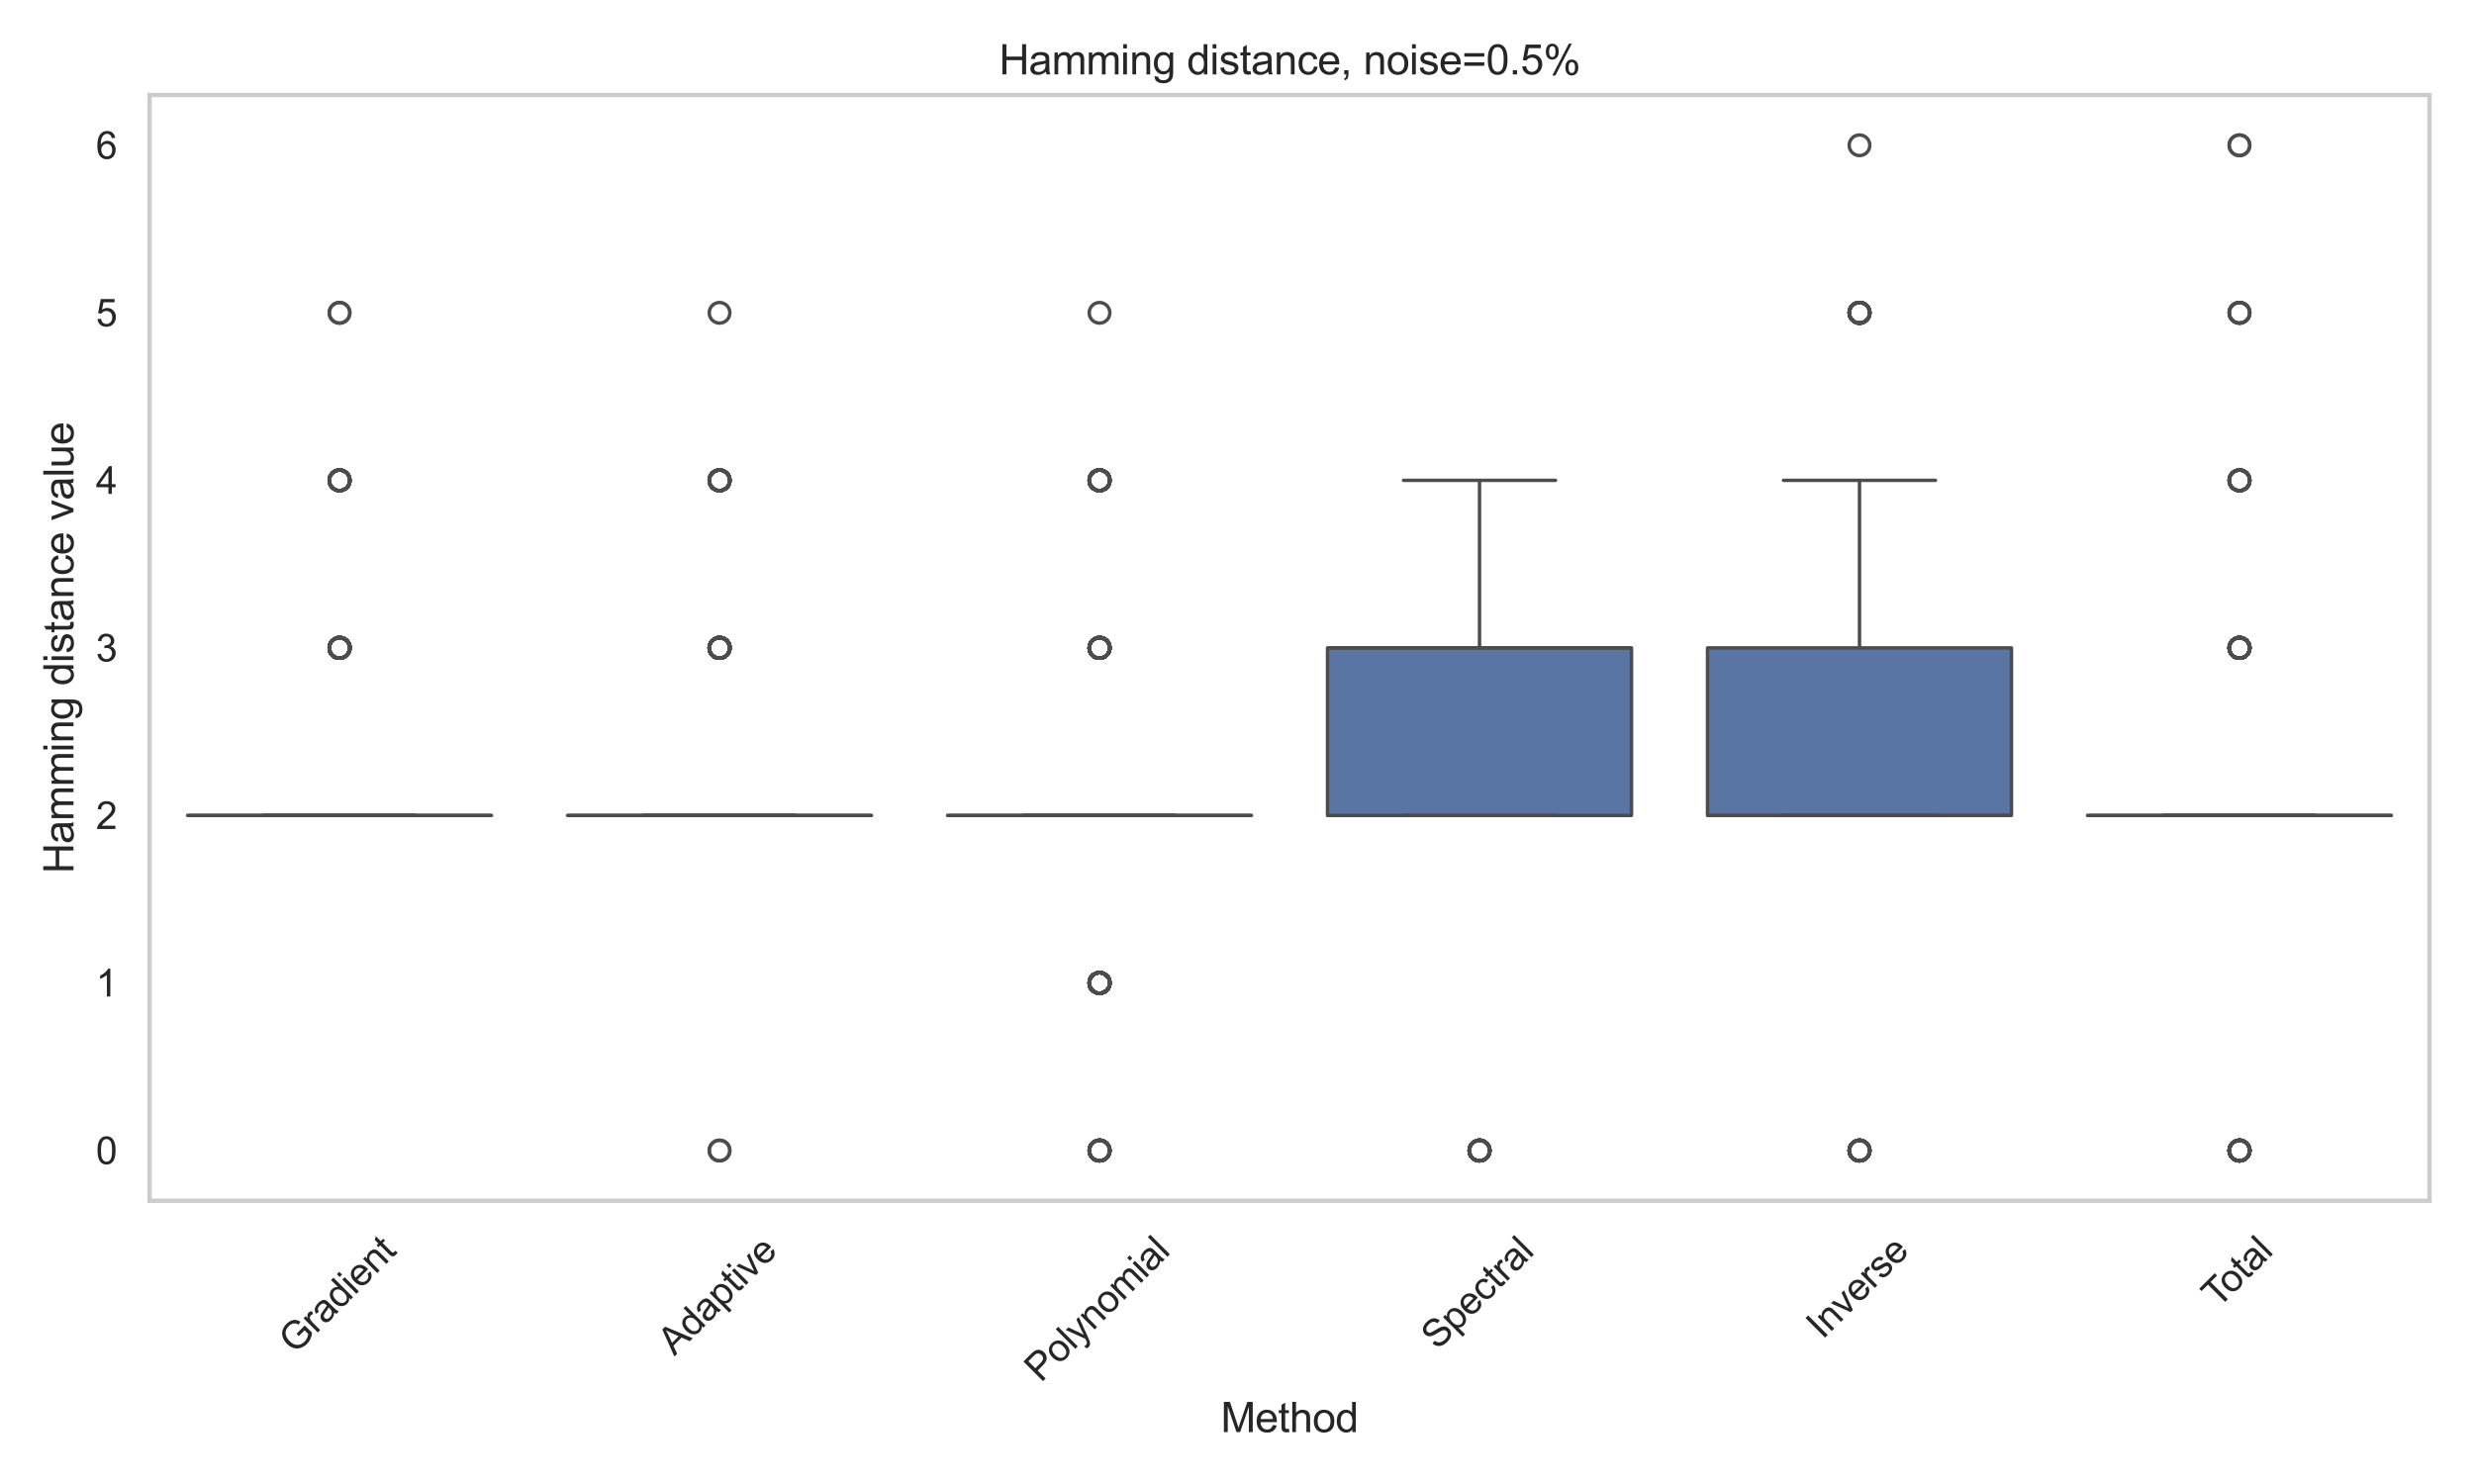 <?xml version="1.0" encoding="utf-8" standalone="no"?>
<!DOCTYPE svg PUBLIC "-//W3C//DTD SVG 1.1//EN"
  "http://www.w3.org/Graphics/SVG/1.1/DTD/svg11.dtd">
<svg xmlns:xlink="http://www.w3.org/1999/xlink" width="720pt" height="432pt" viewBox="0 0 720 432" xmlns="http://www.w3.org/2000/svg" version="1.1">
 <defs>
  <style type="text/css">*{stroke-linejoin: round; stroke-linecap: butt}</style>
 </defs>
 <g id="figure_1">
  <g id="patch_1">
   <path d="M 0 432 
L 720 432 
L 720 0 
L 0 0 
z
" style="fill: #ffffff"/>
  </g>
  <g id="axes_1">
   <g id="patch_2">
    <path d="M 43.526 349.556 
L 707.04 349.556 
L 707.04 27.656 
L 43.526 27.656 
z
" style="fill: #ffffff"/>
   </g>
   <g id="matplotlib.axis_1">
    <g id="xtick_1">
     <g id="text_1">
      <!-- Gradient -->
      <g style="fill: #262626" transform="translate(85.915 394.454) rotate(-45) scale(0.11 -0.11)">
       <defs>
        <path id="ArialMT-47" d="M 2638 1797 
L 2638 2334 
L 4578 2338 
L 4578 638 
Q 4131 281 3656 101 
Q 3181 -78 2681 -78 
Q 2006 -78 1454 211 
Q 903 500 622 1047 
Q 341 1594 341 2269 
Q 341 2938 620 3517 
Q 900 4097 1425 4378 
Q 1950 4659 2634 4659 
Q 3131 4659 3532 4498 
Q 3934 4338 4162 4050 
Q 4391 3763 4509 3300 
L 3963 3150 
Q 3859 3500 3706 3700 
Q 3553 3900 3268 4020 
Q 2984 4141 2638 4141 
Q 2222 4141 1919 4014 
Q 1616 3888 1430 3681 
Q 1244 3475 1141 3228 
Q 966 2803 966 2306 
Q 966 1694 1177 1281 
Q 1388 869 1791 669 
Q 2194 469 2647 469 
Q 3041 469 3416 620 
Q 3791 772 3984 944 
L 3984 1797 
L 2638 1797 
z
" transform="scale(0.016)"/>
        <path id="ArialMT-72" d="M 416 0 
L 416 3319 
L 922 3319 
L 922 2816 
Q 1116 3169 1280 3281 
Q 1444 3394 1641 3394 
Q 1925 3394 2219 3213 
L 2025 2691 
Q 1819 2813 1613 2813 
Q 1428 2813 1281 2702 
Q 1134 2591 1072 2394 
Q 978 2094 978 1738 
L 978 0 
L 416 0 
z
" transform="scale(0.016)"/>
        <path id="ArialMT-61" d="M 2588 409 
Q 2275 144 1986 34 
Q 1697 -75 1366 -75 
Q 819 -75 525 192 
Q 231 459 231 875 
Q 231 1119 342 1320 
Q 453 1522 633 1644 
Q 813 1766 1038 1828 
Q 1203 1872 1538 1913 
Q 2219 1994 2541 2106 
Q 2544 2222 2544 2253 
Q 2544 2597 2384 2738 
Q 2169 2928 1744 2928 
Q 1347 2928 1158 2789 
Q 969 2650 878 2297 
L 328 2372 
Q 403 2725 575 2942 
Q 747 3159 1072 3276 
Q 1397 3394 1825 3394 
Q 2250 3394 2515 3294 
Q 2781 3194 2906 3042 
Q 3031 2891 3081 2659 
Q 3109 2516 3109 2141 
L 3109 1391 
Q 3109 606 3145 398 
Q 3181 191 3288 0 
L 2700 0 
Q 2613 175 2588 409 
z
M 2541 1666 
Q 2234 1541 1622 1453 
Q 1275 1403 1131 1340 
Q 988 1278 909 1158 
Q 831 1038 831 891 
Q 831 666 1001 516 
Q 1172 366 1500 366 
Q 1825 366 2078 508 
Q 2331 650 2450 897 
Q 2541 1088 2541 1459 
L 2541 1666 
z
" transform="scale(0.016)"/>
        <path id="ArialMT-64" d="M 2575 0 
L 2575 419 
Q 2259 -75 1647 -75 
Q 1250 -75 917 144 
Q 584 363 401 755 
Q 219 1147 219 1656 
Q 219 2153 384 2558 
Q 550 2963 881 3178 
Q 1213 3394 1622 3394 
Q 1922 3394 2156 3267 
Q 2391 3141 2538 2938 
L 2538 4581 
L 3097 4581 
L 3097 0 
L 2575 0 
z
M 797 1656 
Q 797 1019 1065 703 
Q 1334 388 1700 388 
Q 2069 388 2326 689 
Q 2584 991 2584 1609 
Q 2584 2291 2321 2609 
Q 2059 2928 1675 2928 
Q 1300 2928 1048 2622 
Q 797 2316 797 1656 
z
" transform="scale(0.016)"/>
        <path id="ArialMT-69" d="M 425 3934 
L 425 4581 
L 988 4581 
L 988 3934 
L 425 3934 
z
M 425 0 
L 425 3319 
L 988 3319 
L 988 0 
L 425 0 
z
" transform="scale(0.016)"/>
        <path id="ArialMT-65" d="M 2694 1069 
L 3275 997 
Q 3138 488 2766 206 
Q 2394 -75 1816 -75 
Q 1088 -75 661 373 
Q 234 822 234 1631 
Q 234 2469 665 2931 
Q 1097 3394 1784 3394 
Q 2450 3394 2872 2941 
Q 3294 2488 3294 1666 
Q 3294 1616 3291 1516 
L 816 1516 
Q 847 969 1125 678 
Q 1403 388 1819 388 
Q 2128 388 2347 550 
Q 2566 713 2694 1069 
z
M 847 1978 
L 2700 1978 
Q 2663 2397 2488 2606 
Q 2219 2931 1791 2931 
Q 1403 2931 1139 2672 
Q 875 2413 847 1978 
z
" transform="scale(0.016)"/>
        <path id="ArialMT-6e" d="M 422 0 
L 422 3319 
L 928 3319 
L 928 2847 
Q 1294 3394 1984 3394 
Q 2284 3394 2536 3286 
Q 2788 3178 2913 3003 
Q 3038 2828 3088 2588 
Q 3119 2431 3119 2041 
L 3119 0 
L 2556 0 
L 2556 2019 
Q 2556 2363 2490 2533 
Q 2425 2703 2258 2804 
Q 2091 2906 1866 2906 
Q 1506 2906 1245 2678 
Q 984 2450 984 1813 
L 984 0 
L 422 0 
z
" transform="scale(0.016)"/>
        <path id="ArialMT-74" d="M 1650 503 
L 1731 6 
Q 1494 -44 1306 -44 
Q 1000 -44 831 53 
Q 663 150 594 308 
Q 525 466 525 972 
L 525 2881 
L 113 2881 
L 113 3319 
L 525 3319 
L 525 4141 
L 1084 4478 
L 1084 3319 
L 1650 3319 
L 1650 2881 
L 1084 2881 
L 1084 941 
Q 1084 700 1114 631 
Q 1144 563 1211 522 
Q 1278 481 1403 481 
Q 1497 481 1650 503 
z
" transform="scale(0.016)"/>
       </defs>
       <use xlink:href="#ArialMT-47"/>
       <use xlink:href="#ArialMT-72" x="77.783"/>
       <use xlink:href="#ArialMT-61" x="111.084"/>
       <use xlink:href="#ArialMT-64" x="166.699"/>
       <use xlink:href="#ArialMT-69" x="222.314"/>
       <use xlink:href="#ArialMT-65" x="244.531"/>
       <use xlink:href="#ArialMT-6e" x="300.146"/>
       <use xlink:href="#ArialMT-74" x="355.762"/>
      </g>
     </g>
    </g>
    <g id="xtick_2">
     <g id="text_2">
      <!-- Adaptive -->
      <g style="fill: #262626" transform="translate(196.281 394.891) rotate(-45) scale(0.11 -0.11)">
       <defs>
        <path id="ArialMT-41" d="M -9 0 
L 1750 4581 
L 2403 4581 
L 4278 0 
L 3588 0 
L 3053 1388 
L 1138 1388 
L 634 0 
L -9 0 
z
M 1313 1881 
L 2866 1881 
L 2388 3150 
Q 2169 3728 2063 4100 
Q 1975 3659 1816 3225 
L 1313 1881 
z
" transform="scale(0.016)"/>
        <path id="ArialMT-70" d="M 422 -1272 
L 422 3319 
L 934 3319 
L 934 2888 
Q 1116 3141 1344 3267 
Q 1572 3394 1897 3394 
Q 2322 3394 2647 3175 
Q 2972 2956 3137 2557 
Q 3303 2159 3303 1684 
Q 3303 1175 3120 767 
Q 2938 359 2589 142 
Q 2241 -75 1856 -75 
Q 1575 -75 1351 44 
Q 1128 163 984 344 
L 984 -1272 
L 422 -1272 
z
M 931 1641 
Q 931 1000 1190 694 
Q 1450 388 1819 388 
Q 2194 388 2461 705 
Q 2728 1022 2728 1688 
Q 2728 2322 2467 2637 
Q 2206 2953 1844 2953 
Q 1484 2953 1207 2617 
Q 931 2281 931 1641 
z
" transform="scale(0.016)"/>
        <path id="ArialMT-76" d="M 1344 0 
L 81 3319 
L 675 3319 
L 1388 1331 
Q 1503 1009 1600 663 
Q 1675 925 1809 1294 
L 2547 3319 
L 3125 3319 
L 1869 0 
L 1344 0 
z
" transform="scale(0.016)"/>
       </defs>
       <use xlink:href="#ArialMT-41"/>
       <use xlink:href="#ArialMT-64" x="66.699"/>
       <use xlink:href="#ArialMT-61" x="122.314"/>
       <use xlink:href="#ArialMT-70" x="177.93"/>
       <use xlink:href="#ArialMT-74" x="233.545"/>
       <use xlink:href="#ArialMT-69" x="261.328"/>
       <use xlink:href="#ArialMT-76" x="283.545"/>
       <use xlink:href="#ArialMT-65" x="333.545"/>
      </g>
     </g>
    </g>
    <g id="xtick_3">
     <g id="text_3">
      <!-- Polynomial -->
      <g style="fill: #262626" transform="translate(302.934 402.666) rotate(-45) scale(0.11 -0.11)">
       <defs>
        <path id="ArialMT-50" d="M 494 0 
L 494 4581 
L 2222 4581 
Q 2678 4581 2919 4538 
Q 3256 4481 3484 4323 
Q 3713 4166 3852 3881 
Q 3991 3597 3991 3256 
Q 3991 2672 3619 2267 
Q 3247 1863 2275 1863 
L 1100 1863 
L 1100 0 
L 494 0 
z
M 1100 2403 
L 2284 2403 
Q 2872 2403 3119 2622 
Q 3366 2841 3366 3238 
Q 3366 3525 3220 3729 
Q 3075 3934 2838 4000 
Q 2684 4041 2272 4041 
L 1100 4041 
L 1100 2403 
z
" transform="scale(0.016)"/>
        <path id="ArialMT-6f" d="M 213 1659 
Q 213 2581 725 3025 
Q 1153 3394 1769 3394 
Q 2453 3394 2887 2945 
Q 3322 2497 3322 1706 
Q 3322 1066 3130 698 
Q 2938 331 2570 128 
Q 2203 -75 1769 -75 
Q 1072 -75 642 372 
Q 213 819 213 1659 
z
M 791 1659 
Q 791 1022 1069 705 
Q 1347 388 1769 388 
Q 2188 388 2466 706 
Q 2744 1025 2744 1678 
Q 2744 2294 2464 2611 
Q 2184 2928 1769 2928 
Q 1347 2928 1069 2612 
Q 791 2297 791 1659 
z
" transform="scale(0.016)"/>
        <path id="ArialMT-6c" d="M 409 0 
L 409 4581 
L 972 4581 
L 972 0 
L 409 0 
z
" transform="scale(0.016)"/>
        <path id="ArialMT-79" d="M 397 -1278 
L 334 -750 
Q 519 -800 656 -800 
Q 844 -800 956 -737 
Q 1069 -675 1141 -563 
Q 1194 -478 1313 -144 
Q 1328 -97 1363 -6 
L 103 3319 
L 709 3319 
L 1400 1397 
Q 1534 1031 1641 628 
Q 1738 1016 1872 1384 
L 2581 3319 
L 3144 3319 
L 1881 -56 
Q 1678 -603 1566 -809 
Q 1416 -1088 1222 -1217 
Q 1028 -1347 759 -1347 
Q 597 -1347 397 -1278 
z
" transform="scale(0.016)"/>
        <path id="ArialMT-6d" d="M 422 0 
L 422 3319 
L 925 3319 
L 925 2853 
Q 1081 3097 1340 3245 
Q 1600 3394 1931 3394 
Q 2300 3394 2536 3241 
Q 2772 3088 2869 2813 
Q 3263 3394 3894 3394 
Q 4388 3394 4653 3120 
Q 4919 2847 4919 2278 
L 4919 0 
L 4359 0 
L 4359 2091 
Q 4359 2428 4304 2576 
Q 4250 2725 4106 2815 
Q 3963 2906 3769 2906 
Q 3419 2906 3187 2673 
Q 2956 2441 2956 1928 
L 2956 0 
L 2394 0 
L 2394 2156 
Q 2394 2531 2256 2718 
Q 2119 2906 1806 2906 
Q 1569 2906 1367 2781 
Q 1166 2656 1075 2415 
Q 984 2175 984 1722 
L 984 0 
L 422 0 
z
" transform="scale(0.016)"/>
       </defs>
       <use xlink:href="#ArialMT-50"/>
       <use xlink:href="#ArialMT-6f" x="66.699"/>
       <use xlink:href="#ArialMT-6c" x="122.314"/>
       <use xlink:href="#ArialMT-79" x="144.531"/>
       <use xlink:href="#ArialMT-6e" x="194.531"/>
       <use xlink:href="#ArialMT-6f" x="250.146"/>
       <use xlink:href="#ArialMT-6d" x="305.762"/>
       <use xlink:href="#ArialMT-69" x="389.062"/>
       <use xlink:href="#ArialMT-61" x="411.279"/>
       <use xlink:href="#ArialMT-6c" x="466.895"/>
      </g>
     </g>
    </g>
    <g id="xtick_4">
     <g id="text_4">
      <!-- Spectral -->
      <g style="fill: #262626" transform="translate(418.368 393.251) rotate(-45) scale(0.11 -0.11)">
       <defs>
        <path id="ArialMT-53" d="M 288 1472 
L 859 1522 
Q 900 1178 1048 958 
Q 1197 738 1509 602 
Q 1822 466 2213 466 
Q 2559 466 2825 569 
Q 3091 672 3220 851 
Q 3350 1031 3350 1244 
Q 3350 1459 3225 1620 
Q 3100 1781 2813 1891 
Q 2628 1963 1997 2114 
Q 1366 2266 1113 2400 
Q 784 2572 623 2826 
Q 463 3081 463 3397 
Q 463 3744 659 4045 
Q 856 4347 1234 4503 
Q 1613 4659 2075 4659 
Q 2584 4659 2973 4495 
Q 3363 4331 3572 4012 
Q 3781 3694 3797 3291 
L 3216 3247 
Q 3169 3681 2898 3903 
Q 2628 4125 2100 4125 
Q 1550 4125 1298 3923 
Q 1047 3722 1047 3438 
Q 1047 3191 1225 3031 
Q 1400 2872 2139 2705 
Q 2878 2538 3153 2413 
Q 3553 2228 3743 1945 
Q 3934 1663 3934 1294 
Q 3934 928 3725 604 
Q 3516 281 3123 101 
Q 2731 -78 2241 -78 
Q 1619 -78 1198 103 
Q 778 284 539 648 
Q 300 1013 288 1472 
z
" transform="scale(0.016)"/>
        <path id="ArialMT-63" d="M 2588 1216 
L 3141 1144 
Q 3050 572 2676 248 
Q 2303 -75 1759 -75 
Q 1078 -75 664 370 
Q 250 816 250 1647 
Q 250 2184 428 2587 
Q 606 2991 970 3192 
Q 1334 3394 1763 3394 
Q 2303 3394 2647 3120 
Q 2991 2847 3088 2344 
L 2541 2259 
Q 2463 2594 2264 2762 
Q 2066 2931 1784 2931 
Q 1359 2931 1093 2626 
Q 828 2322 828 1663 
Q 828 994 1084 691 
Q 1341 388 1753 388 
Q 2084 388 2306 591 
Q 2528 794 2588 1216 
z
" transform="scale(0.016)"/>
       </defs>
       <use xlink:href="#ArialMT-53"/>
       <use xlink:href="#ArialMT-70" x="66.699"/>
       <use xlink:href="#ArialMT-65" x="122.314"/>
       <use xlink:href="#ArialMT-63" x="177.93"/>
       <use xlink:href="#ArialMT-74" x="227.93"/>
       <use xlink:href="#ArialMT-72" x="255.713"/>
       <use xlink:href="#ArialMT-61" x="289.014"/>
       <use xlink:href="#ArialMT-6c" x="344.629"/>
      </g>
     </g>
    </g>
    <g id="xtick_5">
     <g id="text_5">
      <!-- Inverse -->
      <g style="fill: #262626" transform="translate(530.42 390.128) rotate(-45) scale(0.11 -0.11)">
       <defs>
        <path id="ArialMT-49" d="M 597 0 
L 597 4581 
L 1203 4581 
L 1203 0 
L 597 0 
z
" transform="scale(0.016)"/>
        <path id="ArialMT-73" d="M 197 991 
L 753 1078 
Q 800 744 1014 566 
Q 1228 388 1613 388 
Q 2000 388 2187 545 
Q 2375 703 2375 916 
Q 2375 1106 2209 1216 
Q 2094 1291 1634 1406 
Q 1016 1563 777 1677 
Q 538 1791 414 1992 
Q 291 2194 291 2438 
Q 291 2659 392 2848 
Q 494 3038 669 3163 
Q 800 3259 1026 3326 
Q 1253 3394 1513 3394 
Q 1903 3394 2198 3281 
Q 2494 3169 2634 2976 
Q 2775 2784 2828 2463 
L 2278 2388 
Q 2241 2644 2061 2787 
Q 1881 2931 1553 2931 
Q 1166 2931 1000 2803 
Q 834 2675 834 2503 
Q 834 2394 903 2306 
Q 972 2216 1119 2156 
Q 1203 2125 1616 2013 
Q 2213 1853 2448 1751 
Q 2684 1650 2818 1456 
Q 2953 1263 2953 975 
Q 2953 694 2789 445 
Q 2625 197 2315 61 
Q 2006 -75 1616 -75 
Q 969 -75 630 194 
Q 291 463 197 991 
z
" transform="scale(0.016)"/>
       </defs>
       <use xlink:href="#ArialMT-49"/>
       <use xlink:href="#ArialMT-6e" x="27.783"/>
       <use xlink:href="#ArialMT-76" x="83.398"/>
       <use xlink:href="#ArialMT-65" x="133.398"/>
       <use xlink:href="#ArialMT-72" x="189.014"/>
       <use xlink:href="#ArialMT-73" x="222.314"/>
       <use xlink:href="#ArialMT-65" x="272.314"/>
      </g>
     </g>
    </g>
    <g id="xtick_6">
     <g id="text_6">
      <!-- Total -->
      <g style="fill: #262626" transform="translate(645.545 381.049) rotate(-45) scale(0.11 -0.11)">
       <defs>
        <path id="ArialMT-54" d="M 1659 0 
L 1659 4041 
L 150 4041 
L 150 4581 
L 3781 4581 
L 3781 4041 
L 2266 4041 
L 2266 0 
L 1659 0 
z
" transform="scale(0.016)"/>
       </defs>
       <use xlink:href="#ArialMT-54"/>
       <use xlink:href="#ArialMT-6f" x="49.959"/>
       <use xlink:href="#ArialMT-74" x="105.574"/>
       <use xlink:href="#ArialMT-61" x="133.357"/>
       <use xlink:href="#ArialMT-6c" x="188.973"/>
      </g>
     </g>
    </g>
    <g id="text_7">
     <!-- Method -->
     <g style="fill: #262626" transform="translate(355.272 416.892) scale(0.12 -0.12)">
      <defs>
       <path id="ArialMT-4d" d="M 475 0 
L 475 4581 
L 1388 4581 
L 2472 1338 
Q 2622 884 2691 659 
Q 2769 909 2934 1394 
L 4031 4581 
L 4847 4581 
L 4847 0 
L 4263 0 
L 4263 3834 
L 2931 0 
L 2384 0 
L 1059 3900 
L 1059 0 
L 475 0 
z
" transform="scale(0.016)"/>
       <path id="ArialMT-68" d="M 422 0 
L 422 4581 
L 984 4581 
L 984 2938 
Q 1378 3394 1978 3394 
Q 2347 3394 2619 3248 
Q 2891 3103 3008 2847 
Q 3125 2591 3125 2103 
L 3125 0 
L 2563 0 
L 2563 2103 
Q 2563 2525 2380 2717 
Q 2197 2909 1863 2909 
Q 1613 2909 1392 2779 
Q 1172 2650 1078 2428 
Q 984 2206 984 1816 
L 984 0 
L 422 0 
z
" transform="scale(0.016)"/>
      </defs>
      <use xlink:href="#ArialMT-4d"/>
      <use xlink:href="#ArialMT-65" x="83.301"/>
      <use xlink:href="#ArialMT-74" x="138.916"/>
      <use xlink:href="#ArialMT-68" x="166.699"/>
      <use xlink:href="#ArialMT-6f" x="222.314"/>
      <use xlink:href="#ArialMT-64" x="277.93"/>
     </g>
    </g>
   </g>
   <g id="matplotlib.axis_2">
    <g id="ytick_1">
     <g id="text_8">
      <!-- 0 -->
      <g style="fill: #262626" transform="translate(27.909 338.861) scale(0.11 -0.11)">
       <defs>
        <path id="ArialMT-30" d="M 266 2259 
Q 266 3072 433 3567 
Q 600 4063 929 4331 
Q 1259 4600 1759 4600 
Q 2128 4600 2406 4451 
Q 2684 4303 2865 4023 
Q 3047 3744 3150 3342 
Q 3253 2941 3253 2259 
Q 3253 1453 3087 958 
Q 2922 463 2592 192 
Q 2263 -78 1759 -78 
Q 1097 -78 719 397 
Q 266 969 266 2259 
z
M 844 2259 
Q 844 1131 1108 757 
Q 1372 384 1759 384 
Q 2147 384 2411 759 
Q 2675 1134 2675 2259 
Q 2675 3391 2411 3762 
Q 2147 4134 1753 4134 
Q 1366 4134 1134 3806 
Q 844 3388 844 2259 
z
" transform="scale(0.016)"/>
       </defs>
       <use xlink:href="#ArialMT-30"/>
      </g>
     </g>
    </g>
    <g id="ytick_2">
     <g id="text_9">
      <!-- 1 -->
      <g style="fill: #262626" transform="translate(27.909 290.088) scale(0.11 -0.11)">
       <defs>
        <path id="ArialMT-31" d="M 2384 0 
L 1822 0 
L 1822 3584 
Q 1619 3391 1289 3197 
Q 959 3003 697 2906 
L 697 3450 
Q 1169 3672 1522 3987 
Q 1875 4303 2022 4600 
L 2384 4600 
L 2384 0 
z
" transform="scale(0.016)"/>
       </defs>
       <use xlink:href="#ArialMT-31"/>
      </g>
     </g>
    </g>
    <g id="ytick_3">
     <g id="text_10">
      <!-- 2 -->
      <g style="fill: #262626" transform="translate(27.909 241.316) scale(0.11 -0.11)">
       <defs>
        <path id="ArialMT-32" d="M 3222 541 
L 3222 0 
L 194 0 
Q 188 203 259 391 
Q 375 700 629 1000 
Q 884 1300 1366 1694 
Q 2113 2306 2375 2664 
Q 2638 3022 2638 3341 
Q 2638 3675 2398 3904 
Q 2159 4134 1775 4134 
Q 1369 4134 1125 3890 
Q 881 3647 878 3216 
L 300 3275 
Q 359 3922 746 4261 
Q 1134 4600 1788 4600 
Q 2447 4600 2831 4234 
Q 3216 3869 3216 3328 
Q 3216 3053 3103 2787 
Q 2991 2522 2730 2228 
Q 2469 1934 1863 1422 
Q 1356 997 1212 845 
Q 1069 694 975 541 
L 3222 541 
z
" transform="scale(0.016)"/>
       </defs>
       <use xlink:href="#ArialMT-32"/>
      </g>
     </g>
    </g>
    <g id="ytick_4">
     <g id="text_11">
      <!-- 3 -->
      <g style="fill: #262626" transform="translate(27.909 192.543) scale(0.11 -0.11)">
       <defs>
        <path id="ArialMT-33" d="M 269 1209 
L 831 1284 
Q 928 806 1161 595 
Q 1394 384 1728 384 
Q 2125 384 2398 659 
Q 2672 934 2672 1341 
Q 2672 1728 2419 1979 
Q 2166 2231 1775 2231 
Q 1616 2231 1378 2169 
L 1441 2663 
Q 1497 2656 1531 2656 
Q 1891 2656 2178 2843 
Q 2466 3031 2466 3422 
Q 2466 3731 2256 3934 
Q 2047 4138 1716 4138 
Q 1388 4138 1169 3931 
Q 950 3725 888 3313 
L 325 3413 
Q 428 3978 793 4289 
Q 1159 4600 1703 4600 
Q 2078 4600 2393 4439 
Q 2709 4278 2876 4000 
Q 3044 3722 3044 3409 
Q 3044 3113 2884 2869 
Q 2725 2625 2413 2481 
Q 2819 2388 3044 2092 
Q 3269 1797 3269 1353 
Q 3269 753 2831 336 
Q 2394 -81 1725 -81 
Q 1122 -81 723 278 
Q 325 638 269 1209 
z
" transform="scale(0.016)"/>
       </defs>
       <use xlink:href="#ArialMT-33"/>
      </g>
     </g>
    </g>
    <g id="ytick_5">
     <g id="text_12">
      <!-- 4 -->
      <g style="fill: #262626" transform="translate(27.909 143.77) scale(0.11 -0.11)">
       <defs>
        <path id="ArialMT-34" d="M 2069 0 
L 2069 1097 
L 81 1097 
L 81 1613 
L 2172 4581 
L 2631 4581 
L 2631 1613 
L 3250 1613 
L 3250 1097 
L 2631 1097 
L 2631 0 
L 2069 0 
z
M 2069 1613 
L 2069 3678 
L 634 1613 
L 2069 1613 
z
" transform="scale(0.016)"/>
       </defs>
       <use xlink:href="#ArialMT-34"/>
      </g>
     </g>
    </g>
    <g id="ytick_6">
     <g id="text_13">
      <!-- 5 -->
      <g style="fill: #262626" transform="translate(27.909 94.998) scale(0.11 -0.11)">
       <defs>
        <path id="ArialMT-35" d="M 266 1200 
L 856 1250 
Q 922 819 1161 601 
Q 1400 384 1738 384 
Q 2144 384 2425 690 
Q 2706 997 2706 1503 
Q 2706 1984 2436 2262 
Q 2166 2541 1728 2541 
Q 1456 2541 1237 2417 
Q 1019 2294 894 2097 
L 366 2166 
L 809 4519 
L 3088 4519 
L 3088 3981 
L 1259 3981 
L 1013 2750 
Q 1425 3038 1878 3038 
Q 2478 3038 2890 2622 
Q 3303 2206 3303 1553 
Q 3303 931 2941 478 
Q 2500 -78 1738 -78 
Q 1113 -78 717 272 
Q 322 622 266 1200 
z
" transform="scale(0.016)"/>
       </defs>
       <use xlink:href="#ArialMT-35"/>
      </g>
     </g>
    </g>
    <g id="ytick_7">
     <g id="text_14">
      <!-- 6 -->
      <g style="fill: #262626" transform="translate(27.909 46.225) scale(0.11 -0.11)">
       <defs>
        <path id="ArialMT-36" d="M 3184 3459 
L 2625 3416 
Q 2550 3747 2413 3897 
Q 2184 4138 1850 4138 
Q 1581 4138 1378 3988 
Q 1113 3794 959 3422 
Q 806 3050 800 2363 
Q 1003 2672 1297 2822 
Q 1591 2972 1913 2972 
Q 2475 2972 2870 2558 
Q 3266 2144 3266 1488 
Q 3266 1056 3080 686 
Q 2894 316 2569 119 
Q 2244 -78 1831 -78 
Q 1128 -78 684 439 
Q 241 956 241 2144 
Q 241 3472 731 4075 
Q 1159 4600 1884 4600 
Q 2425 4600 2770 4297 
Q 3116 3994 3184 3459 
z
M 888 1484 
Q 888 1194 1011 928 
Q 1134 663 1356 523 
Q 1578 384 1822 384 
Q 2178 384 2434 671 
Q 2691 959 2691 1453 
Q 2691 1928 2437 2201 
Q 2184 2475 1800 2475 
Q 1419 2475 1153 2201 
Q 888 1928 888 1484 
z
" transform="scale(0.016)"/>
       </defs>
       <use xlink:href="#ArialMT-36"/>
      </g>
     </g>
    </g>
    <g id="text_15">
     <!-- Hamming distance value -->
     <g style="fill: #262626" transform="translate(21.384 254.3) rotate(-90) scale(0.12 -0.12)">
      <defs>
       <path id="ArialMT-48" d="M 513 0 
L 513 4581 
L 1119 4581 
L 1119 2700 
L 3500 2700 
L 3500 4581 
L 4106 4581 
L 4106 0 
L 3500 0 
L 3500 2159 
L 1119 2159 
L 1119 0 
L 513 0 
z
" transform="scale(0.016)"/>
       <path id="ArialMT-67" d="M 319 -275 
L 866 -356 
Q 900 -609 1056 -725 
Q 1266 -881 1628 -881 
Q 2019 -881 2231 -725 
Q 2444 -569 2519 -288 
Q 2563 -116 2559 434 
Q 2191 0 1641 0 
Q 956 0 581 494 
Q 206 988 206 1678 
Q 206 2153 378 2554 
Q 550 2956 876 3175 
Q 1203 3394 1644 3394 
Q 2231 3394 2613 2919 
L 2613 3319 
L 3131 3319 
L 3131 450 
Q 3131 -325 2973 -648 
Q 2816 -972 2473 -1159 
Q 2131 -1347 1631 -1347 
Q 1038 -1347 672 -1080 
Q 306 -813 319 -275 
z
M 784 1719 
Q 784 1066 1043 766 
Q 1303 466 1694 466 
Q 2081 466 2343 764 
Q 2606 1063 2606 1700 
Q 2606 2309 2336 2618 
Q 2066 2928 1684 2928 
Q 1309 2928 1046 2623 
Q 784 2319 784 1719 
z
" transform="scale(0.016)"/>
       <path id="ArialMT-20" transform="scale(0.016)"/>
       <path id="ArialMT-75" d="M 2597 0 
L 2597 488 
Q 2209 -75 1544 -75 
Q 1250 -75 995 37 
Q 741 150 617 320 
Q 494 491 444 738 
Q 409 903 409 1263 
L 409 3319 
L 972 3319 
L 972 1478 
Q 972 1038 1006 884 
Q 1059 663 1231 536 
Q 1403 409 1656 409 
Q 1909 409 2131 539 
Q 2353 669 2445 892 
Q 2538 1116 2538 1541 
L 2538 3319 
L 3100 3319 
L 3100 0 
L 2597 0 
z
" transform="scale(0.016)"/>
      </defs>
      <use xlink:href="#ArialMT-48"/>
      <use xlink:href="#ArialMT-61" x="72.217"/>
      <use xlink:href="#ArialMT-6d" x="127.832"/>
      <use xlink:href="#ArialMT-6d" x="211.133"/>
      <use xlink:href="#ArialMT-69" x="294.434"/>
      <use xlink:href="#ArialMT-6e" x="316.65"/>
      <use xlink:href="#ArialMT-67" x="372.266"/>
      <use xlink:href="#ArialMT-20" x="427.881"/>
      <use xlink:href="#ArialMT-64" x="455.664"/>
      <use xlink:href="#ArialMT-69" x="511.279"/>
      <use xlink:href="#ArialMT-73" x="533.496"/>
      <use xlink:href="#ArialMT-74" x="583.496"/>
      <use xlink:href="#ArialMT-61" x="611.279"/>
      <use xlink:href="#ArialMT-6e" x="666.895"/>
      <use xlink:href="#ArialMT-63" x="722.51"/>
      <use xlink:href="#ArialMT-65" x="772.51"/>
      <use xlink:href="#ArialMT-20" x="828.125"/>
      <use xlink:href="#ArialMT-76" x="855.908"/>
      <use xlink:href="#ArialMT-61" x="905.908"/>
      <use xlink:href="#ArialMT-6c" x="961.523"/>
      <use xlink:href="#ArialMT-75" x="983.74"/>
      <use xlink:href="#ArialMT-65" x="1039.355"/>
     </g>
    </g>
   </g>
   <g id="patch_3">
    <path d="M 54.585 237.379 
L 143.053 237.379 
L 143.053 237.379 
L 54.585 237.379 
L 54.585 237.379 
z
" clip-path="url(#pbfc7e71ff4)" style="fill: #5875a4; stroke: #4c4c4c; stroke-linejoin: miter"/>
   </g>
   <g id="line2d_1">
    <path d="M 98.819 237.379 
L 98.819 237.379 
" clip-path="url(#pbfc7e71ff4)" style="fill: none; stroke: #4c4c4c"/>
   </g>
   <g id="line2d_2">
    <path d="M 98.819 237.379 
L 98.819 237.379 
" clip-path="url(#pbfc7e71ff4)" style="fill: none; stroke: #4c4c4c"/>
   </g>
   <g id="line2d_3">
    <path d="M 76.702 237.379 
L 120.936 237.379 
" clip-path="url(#pbfc7e71ff4)" style="fill: none; stroke: #4c4c4c; stroke-linecap: round"/>
   </g>
   <g id="line2d_4">
    <path d="M 76.702 237.379 
L 120.936 237.379 
" clip-path="url(#pbfc7e71ff4)" style="fill: none; stroke: #4c4c4c; stroke-linecap: round"/>
   </g>
   <g id="line2d_5">
    <defs>
     <path id="m3461541fbe" d="M 0 3 
C 0.796 3 1.559 2.684 2.121 2.121 
C 2.684 1.559 3 0.796 3 0 
C 3 -0.796 2.684 -1.559 2.121 -2.121 
C 1.559 -2.684 0.796 -3 0 -3 
C -0.796 -3 -1.559 -2.684 -2.121 -2.121 
C -2.684 -1.559 -3 -0.796 -3 0 
C -3 0.796 -2.684 1.559 -2.121 2.121 
C -1.559 2.684 -0.796 3 0 3 
z
" style="stroke: #4c4c4c"/>
    </defs>
    <g clip-path="url(#pbfc7e71ff4)">
     <use xlink:href="#m3461541fbe" x="98.819" y="188.606" style="fill-opacity: 0; stroke: #4c4c4c"/>
     <use xlink:href="#m3461541fbe" x="98.819" y="139.833" style="fill-opacity: 0; stroke: #4c4c4c"/>
     <use xlink:href="#m3461541fbe" x="98.819" y="188.606" style="fill-opacity: 0; stroke: #4c4c4c"/>
     <use xlink:href="#m3461541fbe" x="98.819" y="91.061" style="fill-opacity: 0; stroke: #4c4c4c"/>
     <use xlink:href="#m3461541fbe" x="98.819" y="188.606" style="fill-opacity: 0; stroke: #4c4c4c"/>
     <use xlink:href="#m3461541fbe" x="98.819" y="188.606" style="fill-opacity: 0; stroke: #4c4c4c"/>
     <use xlink:href="#m3461541fbe" x="98.819" y="188.606" style="fill-opacity: 0; stroke: #4c4c4c"/>
     <use xlink:href="#m3461541fbe" x="98.819" y="188.606" style="fill-opacity: 0; stroke: #4c4c4c"/>
     <use xlink:href="#m3461541fbe" x="98.819" y="188.606" style="fill-opacity: 0; stroke: #4c4c4c"/>
     <use xlink:href="#m3461541fbe" x="98.819" y="188.606" style="fill-opacity: 0; stroke: #4c4c4c"/>
     <use xlink:href="#m3461541fbe" x="98.819" y="188.606" style="fill-opacity: 0; stroke: #4c4c4c"/>
     <use xlink:href="#m3461541fbe" x="98.819" y="188.606" style="fill-opacity: 0; stroke: #4c4c4c"/>
     <use xlink:href="#m3461541fbe" x="98.819" y="188.606" style="fill-opacity: 0; stroke: #4c4c4c"/>
     <use xlink:href="#m3461541fbe" x="98.819" y="188.606" style="fill-opacity: 0; stroke: #4c4c4c"/>
     <use xlink:href="#m3461541fbe" x="98.819" y="188.606" style="fill-opacity: 0; stroke: #4c4c4c"/>
     <use xlink:href="#m3461541fbe" x="98.819" y="188.606" style="fill-opacity: 0; stroke: #4c4c4c"/>
     <use xlink:href="#m3461541fbe" x="98.819" y="139.833" style="fill-opacity: 0; stroke: #4c4c4c"/>
     <use xlink:href="#m3461541fbe" x="98.819" y="188.606" style="fill-opacity: 0; stroke: #4c4c4c"/>
     <use xlink:href="#m3461541fbe" x="98.819" y="188.606" style="fill-opacity: 0; stroke: #4c4c4c"/>
     <use xlink:href="#m3461541fbe" x="98.819" y="188.606" style="fill-opacity: 0; stroke: #4c4c4c"/>
     <use xlink:href="#m3461541fbe" x="98.819" y="188.606" style="fill-opacity: 0; stroke: #4c4c4c"/>
     <use xlink:href="#m3461541fbe" x="98.819" y="188.606" style="fill-opacity: 0; stroke: #4c4c4c"/>
     <use xlink:href="#m3461541fbe" x="98.819" y="91.061" style="fill-opacity: 0; stroke: #4c4c4c"/>
     <use xlink:href="#m3461541fbe" x="98.819" y="188.606" style="fill-opacity: 0; stroke: #4c4c4c"/>
     <use xlink:href="#m3461541fbe" x="98.819" y="188.606" style="fill-opacity: 0; stroke: #4c4c4c"/>
     <use xlink:href="#m3461541fbe" x="98.819" y="139.833" style="fill-opacity: 0; stroke: #4c4c4c"/>
     <use xlink:href="#m3461541fbe" x="98.819" y="188.606" style="fill-opacity: 0; stroke: #4c4c4c"/>
     <use xlink:href="#m3461541fbe" x="98.819" y="139.833" style="fill-opacity: 0; stroke: #4c4c4c"/>
     <use xlink:href="#m3461541fbe" x="98.819" y="139.833" style="fill-opacity: 0; stroke: #4c4c4c"/>
     <use xlink:href="#m3461541fbe" x="98.819" y="188.606" style="fill-opacity: 0; stroke: #4c4c4c"/>
     <use xlink:href="#m3461541fbe" x="98.819" y="188.606" style="fill-opacity: 0; stroke: #4c4c4c"/>
     <use xlink:href="#m3461541fbe" x="98.819" y="188.606" style="fill-opacity: 0; stroke: #4c4c4c"/>
     <use xlink:href="#m3461541fbe" x="98.819" y="139.833" style="fill-opacity: 0; stroke: #4c4c4c"/>
     <use xlink:href="#m3461541fbe" x="98.819" y="139.833" style="fill-opacity: 0; stroke: #4c4c4c"/>
     <use xlink:href="#m3461541fbe" x="98.819" y="188.606" style="fill-opacity: 0; stroke: #4c4c4c"/>
     <use xlink:href="#m3461541fbe" x="98.819" y="188.606" style="fill-opacity: 0; stroke: #4c4c4c"/>
     <use xlink:href="#m3461541fbe" x="98.819" y="188.606" style="fill-opacity: 0; stroke: #4c4c4c"/>
     <use xlink:href="#m3461541fbe" x="98.819" y="188.606" style="fill-opacity: 0; stroke: #4c4c4c"/>
     <use xlink:href="#m3461541fbe" x="98.819" y="139.833" style="fill-opacity: 0; stroke: #4c4c4c"/>
     <use xlink:href="#m3461541fbe" x="98.819" y="188.606" style="fill-opacity: 0; stroke: #4c4c4c"/>
     <use xlink:href="#m3461541fbe" x="98.819" y="188.606" style="fill-opacity: 0; stroke: #4c4c4c"/>
     <use xlink:href="#m3461541fbe" x="98.819" y="188.606" style="fill-opacity: 0; stroke: #4c4c4c"/>
     <use xlink:href="#m3461541fbe" x="98.819" y="188.606" style="fill-opacity: 0; stroke: #4c4c4c"/>
     <use xlink:href="#m3461541fbe" x="98.819" y="188.606" style="fill-opacity: 0; stroke: #4c4c4c"/>
     <use xlink:href="#m3461541fbe" x="98.819" y="188.606" style="fill-opacity: 0; stroke: #4c4c4c"/>
     <use xlink:href="#m3461541fbe" x="98.819" y="188.606" style="fill-opacity: 0; stroke: #4c4c4c"/>
     <use xlink:href="#m3461541fbe" x="98.819" y="188.606" style="fill-opacity: 0; stroke: #4c4c4c"/>
     <use xlink:href="#m3461541fbe" x="98.819" y="188.606" style="fill-opacity: 0; stroke: #4c4c4c"/>
     <use xlink:href="#m3461541fbe" x="98.819" y="139.833" style="fill-opacity: 0; stroke: #4c4c4c"/>
     <use xlink:href="#m3461541fbe" x="98.819" y="188.606" style="fill-opacity: 0; stroke: #4c4c4c"/>
     <use xlink:href="#m3461541fbe" x="98.819" y="188.606" style="fill-opacity: 0; stroke: #4c4c4c"/>
     <use xlink:href="#m3461541fbe" x="98.819" y="188.606" style="fill-opacity: 0; stroke: #4c4c4c"/>
     <use xlink:href="#m3461541fbe" x="98.819" y="188.606" style="fill-opacity: 0; stroke: #4c4c4c"/>
     <use xlink:href="#m3461541fbe" x="98.819" y="188.606" style="fill-opacity: 0; stroke: #4c4c4c"/>
     <use xlink:href="#m3461541fbe" x="98.819" y="188.606" style="fill-opacity: 0; stroke: #4c4c4c"/>
     <use xlink:href="#m3461541fbe" x="98.819" y="188.606" style="fill-opacity: 0; stroke: #4c4c4c"/>
     <use xlink:href="#m3461541fbe" x="98.819" y="188.606" style="fill-opacity: 0; stroke: #4c4c4c"/>
     <use xlink:href="#m3461541fbe" x="98.819" y="188.606" style="fill-opacity: 0; stroke: #4c4c4c"/>
     <use xlink:href="#m3461541fbe" x="98.819" y="188.606" style="fill-opacity: 0; stroke: #4c4c4c"/>
     <use xlink:href="#m3461541fbe" x="98.819" y="188.606" style="fill-opacity: 0; stroke: #4c4c4c"/>
     <use xlink:href="#m3461541fbe" x="98.819" y="188.606" style="fill-opacity: 0; stroke: #4c4c4c"/>
     <use xlink:href="#m3461541fbe" x="98.819" y="188.606" style="fill-opacity: 0; stroke: #4c4c4c"/>
     <use xlink:href="#m3461541fbe" x="98.819" y="188.606" style="fill-opacity: 0; stroke: #4c4c4c"/>
     <use xlink:href="#m3461541fbe" x="98.819" y="188.606" style="fill-opacity: 0; stroke: #4c4c4c"/>
     <use xlink:href="#m3461541fbe" x="98.819" y="139.833" style="fill-opacity: 0; stroke: #4c4c4c"/>
     <use xlink:href="#m3461541fbe" x="98.819" y="188.606" style="fill-opacity: 0; stroke: #4c4c4c"/>
     <use xlink:href="#m3461541fbe" x="98.819" y="188.606" style="fill-opacity: 0; stroke: #4c4c4c"/>
     <use xlink:href="#m3461541fbe" x="98.819" y="139.833" style="fill-opacity: 0; stroke: #4c4c4c"/>
     <use xlink:href="#m3461541fbe" x="98.819" y="139.833" style="fill-opacity: 0; stroke: #4c4c4c"/>
     <use xlink:href="#m3461541fbe" x="98.819" y="139.833" style="fill-opacity: 0; stroke: #4c4c4c"/>
     <use xlink:href="#m3461541fbe" x="98.819" y="188.606" style="fill-opacity: 0; stroke: #4c4c4c"/>
     <use xlink:href="#m3461541fbe" x="98.819" y="188.606" style="fill-opacity: 0; stroke: #4c4c4c"/>
     <use xlink:href="#m3461541fbe" x="98.819" y="188.606" style="fill-opacity: 0; stroke: #4c4c4c"/>
     <use xlink:href="#m3461541fbe" x="98.819" y="188.606" style="fill-opacity: 0; stroke: #4c4c4c"/>
     <use xlink:href="#m3461541fbe" x="98.819" y="188.606" style="fill-opacity: 0; stroke: #4c4c4c"/>
     <use xlink:href="#m3461541fbe" x="98.819" y="188.606" style="fill-opacity: 0; stroke: #4c4c4c"/>
     <use xlink:href="#m3461541fbe" x="98.819" y="188.606" style="fill-opacity: 0; stroke: #4c4c4c"/>
    </g>
   </g>
   <g id="patch_4">
    <path d="M 165.17 237.379 
L 253.639 237.379 
L 253.639 237.379 
L 165.17 237.379 
L 165.17 237.379 
z
" clip-path="url(#pbfc7e71ff4)" style="fill: #5875a4; stroke: #4c4c4c; stroke-linejoin: miter"/>
   </g>
   <g id="line2d_6">
    <path d="M 209.405 237.379 
L 209.405 237.379 
" clip-path="url(#pbfc7e71ff4)" style="fill: none; stroke: #4c4c4c"/>
   </g>
   <g id="line2d_7">
    <path d="M 209.405 237.379 
L 209.405 237.379 
" clip-path="url(#pbfc7e71ff4)" style="fill: none; stroke: #4c4c4c"/>
   </g>
   <g id="line2d_8">
    <path d="M 187.288 237.379 
L 231.522 237.379 
" clip-path="url(#pbfc7e71ff4)" style="fill: none; stroke: #4c4c4c; stroke-linecap: round"/>
   </g>
   <g id="line2d_9">
    <path d="M 187.288 237.379 
L 231.522 237.379 
" clip-path="url(#pbfc7e71ff4)" style="fill: none; stroke: #4c4c4c; stroke-linecap: round"/>
   </g>
   <g id="line2d_10">
    <g clip-path="url(#pbfc7e71ff4)">
     <use xlink:href="#m3461541fbe" x="209.405" y="334.924" style="fill-opacity: 0; stroke: #4c4c4c"/>
     <use xlink:href="#m3461541fbe" x="209.405" y="334.924" style="fill-opacity: 0; stroke: #4c4c4c"/>
     <use xlink:href="#m3461541fbe" x="209.405" y="188.606" style="fill-opacity: 0; stroke: #4c4c4c"/>
     <use xlink:href="#m3461541fbe" x="209.405" y="139.833" style="fill-opacity: 0; stroke: #4c4c4c"/>
     <use xlink:href="#m3461541fbe" x="209.405" y="188.606" style="fill-opacity: 0; stroke: #4c4c4c"/>
     <use xlink:href="#m3461541fbe" x="209.405" y="188.606" style="fill-opacity: 0; stroke: #4c4c4c"/>
     <use xlink:href="#m3461541fbe" x="209.405" y="188.606" style="fill-opacity: 0; stroke: #4c4c4c"/>
     <use xlink:href="#m3461541fbe" x="209.405" y="188.606" style="fill-opacity: 0; stroke: #4c4c4c"/>
     <use xlink:href="#m3461541fbe" x="209.405" y="139.833" style="fill-opacity: 0; stroke: #4c4c4c"/>
     <use xlink:href="#m3461541fbe" x="209.405" y="188.606" style="fill-opacity: 0; stroke: #4c4c4c"/>
     <use xlink:href="#m3461541fbe" x="209.405" y="188.606" style="fill-opacity: 0; stroke: #4c4c4c"/>
     <use xlink:href="#m3461541fbe" x="209.405" y="188.606" style="fill-opacity: 0; stroke: #4c4c4c"/>
     <use xlink:href="#m3461541fbe" x="209.405" y="91.061" style="fill-opacity: 0; stroke: #4c4c4c"/>
     <use xlink:href="#m3461541fbe" x="209.405" y="188.606" style="fill-opacity: 0; stroke: #4c4c4c"/>
     <use xlink:href="#m3461541fbe" x="209.405" y="139.833" style="fill-opacity: 0; stroke: #4c4c4c"/>
     <use xlink:href="#m3461541fbe" x="209.405" y="139.833" style="fill-opacity: 0; stroke: #4c4c4c"/>
     <use xlink:href="#m3461541fbe" x="209.405" y="188.606" style="fill-opacity: 0; stroke: #4c4c4c"/>
     <use xlink:href="#m3461541fbe" x="209.405" y="139.833" style="fill-opacity: 0; stroke: #4c4c4c"/>
     <use xlink:href="#m3461541fbe" x="209.405" y="188.606" style="fill-opacity: 0; stroke: #4c4c4c"/>
     <use xlink:href="#m3461541fbe" x="209.405" y="188.606" style="fill-opacity: 0; stroke: #4c4c4c"/>
     <use xlink:href="#m3461541fbe" x="209.405" y="188.606" style="fill-opacity: 0; stroke: #4c4c4c"/>
     <use xlink:href="#m3461541fbe" x="209.405" y="188.606" style="fill-opacity: 0; stroke: #4c4c4c"/>
     <use xlink:href="#m3461541fbe" x="209.405" y="188.606" style="fill-opacity: 0; stroke: #4c4c4c"/>
     <use xlink:href="#m3461541fbe" x="209.405" y="188.606" style="fill-opacity: 0; stroke: #4c4c4c"/>
     <use xlink:href="#m3461541fbe" x="209.405" y="188.606" style="fill-opacity: 0; stroke: #4c4c4c"/>
     <use xlink:href="#m3461541fbe" x="209.405" y="188.606" style="fill-opacity: 0; stroke: #4c4c4c"/>
     <use xlink:href="#m3461541fbe" x="209.405" y="188.606" style="fill-opacity: 0; stroke: #4c4c4c"/>
     <use xlink:href="#m3461541fbe" x="209.405" y="188.606" style="fill-opacity: 0; stroke: #4c4c4c"/>
     <use xlink:href="#m3461541fbe" x="209.405" y="188.606" style="fill-opacity: 0; stroke: #4c4c4c"/>
     <use xlink:href="#m3461541fbe" x="209.405" y="188.606" style="fill-opacity: 0; stroke: #4c4c4c"/>
     <use xlink:href="#m3461541fbe" x="209.405" y="188.606" style="fill-opacity: 0; stroke: #4c4c4c"/>
     <use xlink:href="#m3461541fbe" x="209.405" y="139.833" style="fill-opacity: 0; stroke: #4c4c4c"/>
     <use xlink:href="#m3461541fbe" x="209.405" y="188.606" style="fill-opacity: 0; stroke: #4c4c4c"/>
     <use xlink:href="#m3461541fbe" x="209.405" y="188.606" style="fill-opacity: 0; stroke: #4c4c4c"/>
     <use xlink:href="#m3461541fbe" x="209.405" y="188.606" style="fill-opacity: 0; stroke: #4c4c4c"/>
     <use xlink:href="#m3461541fbe" x="209.405" y="188.606" style="fill-opacity: 0; stroke: #4c4c4c"/>
     <use xlink:href="#m3461541fbe" x="209.405" y="188.606" style="fill-opacity: 0; stroke: #4c4c4c"/>
     <use xlink:href="#m3461541fbe" x="209.405" y="188.606" style="fill-opacity: 0; stroke: #4c4c4c"/>
     <use xlink:href="#m3461541fbe" x="209.405" y="188.606" style="fill-opacity: 0; stroke: #4c4c4c"/>
     <use xlink:href="#m3461541fbe" x="209.405" y="188.606" style="fill-opacity: 0; stroke: #4c4c4c"/>
     <use xlink:href="#m3461541fbe" x="209.405" y="188.606" style="fill-opacity: 0; stroke: #4c4c4c"/>
     <use xlink:href="#m3461541fbe" x="209.405" y="188.606" style="fill-opacity: 0; stroke: #4c4c4c"/>
     <use xlink:href="#m3461541fbe" x="209.405" y="188.606" style="fill-opacity: 0; stroke: #4c4c4c"/>
     <use xlink:href="#m3461541fbe" x="209.405" y="188.606" style="fill-opacity: 0; stroke: #4c4c4c"/>
     <use xlink:href="#m3461541fbe" x="209.405" y="188.606" style="fill-opacity: 0; stroke: #4c4c4c"/>
     <use xlink:href="#m3461541fbe" x="209.405" y="188.606" style="fill-opacity: 0; stroke: #4c4c4c"/>
     <use xlink:href="#m3461541fbe" x="209.405" y="139.833" style="fill-opacity: 0; stroke: #4c4c4c"/>
     <use xlink:href="#m3461541fbe" x="209.405" y="139.833" style="fill-opacity: 0; stroke: #4c4c4c"/>
     <use xlink:href="#m3461541fbe" x="209.405" y="188.606" style="fill-opacity: 0; stroke: #4c4c4c"/>
     <use xlink:href="#m3461541fbe" x="209.405" y="139.833" style="fill-opacity: 0; stroke: #4c4c4c"/>
     <use xlink:href="#m3461541fbe" x="209.405" y="188.606" style="fill-opacity: 0; stroke: #4c4c4c"/>
     <use xlink:href="#m3461541fbe" x="209.405" y="188.606" style="fill-opacity: 0; stroke: #4c4c4c"/>
     <use xlink:href="#m3461541fbe" x="209.405" y="188.606" style="fill-opacity: 0; stroke: #4c4c4c"/>
     <use xlink:href="#m3461541fbe" x="209.405" y="188.606" style="fill-opacity: 0; stroke: #4c4c4c"/>
     <use xlink:href="#m3461541fbe" x="209.405" y="188.606" style="fill-opacity: 0; stroke: #4c4c4c"/>
     <use xlink:href="#m3461541fbe" x="209.405" y="139.833" style="fill-opacity: 0; stroke: #4c4c4c"/>
     <use xlink:href="#m3461541fbe" x="209.405" y="139.833" style="fill-opacity: 0; stroke: #4c4c4c"/>
     <use xlink:href="#m3461541fbe" x="209.405" y="188.606" style="fill-opacity: 0; stroke: #4c4c4c"/>
     <use xlink:href="#m3461541fbe" x="209.405" y="188.606" style="fill-opacity: 0; stroke: #4c4c4c"/>
     <use xlink:href="#m3461541fbe" x="209.405" y="188.606" style="fill-opacity: 0; stroke: #4c4c4c"/>
     <use xlink:href="#m3461541fbe" x="209.405" y="188.606" style="fill-opacity: 0; stroke: #4c4c4c"/>
     <use xlink:href="#m3461541fbe" x="209.405" y="139.833" style="fill-opacity: 0; stroke: #4c4c4c"/>
     <use xlink:href="#m3461541fbe" x="209.405" y="188.606" style="fill-opacity: 0; stroke: #4c4c4c"/>
     <use xlink:href="#m3461541fbe" x="209.405" y="188.606" style="fill-opacity: 0; stroke: #4c4c4c"/>
     <use xlink:href="#m3461541fbe" x="209.405" y="188.606" style="fill-opacity: 0; stroke: #4c4c4c"/>
     <use xlink:href="#m3461541fbe" x="209.405" y="139.833" style="fill-opacity: 0; stroke: #4c4c4c"/>
     <use xlink:href="#m3461541fbe" x="209.405" y="188.606" style="fill-opacity: 0; stroke: #4c4c4c"/>
     <use xlink:href="#m3461541fbe" x="209.405" y="188.606" style="fill-opacity: 0; stroke: #4c4c4c"/>
     <use xlink:href="#m3461541fbe" x="209.405" y="139.833" style="fill-opacity: 0; stroke: #4c4c4c"/>
     <use xlink:href="#m3461541fbe" x="209.405" y="188.606" style="fill-opacity: 0; stroke: #4c4c4c"/>
     <use xlink:href="#m3461541fbe" x="209.405" y="139.833" style="fill-opacity: 0; stroke: #4c4c4c"/>
     <use xlink:href="#m3461541fbe" x="209.405" y="188.606" style="fill-opacity: 0; stroke: #4c4c4c"/>
     <use xlink:href="#m3461541fbe" x="209.405" y="139.833" style="fill-opacity: 0; stroke: #4c4c4c"/>
     <use xlink:href="#m3461541fbe" x="209.405" y="188.606" style="fill-opacity: 0; stroke: #4c4c4c"/>
     <use xlink:href="#m3461541fbe" x="209.405" y="188.606" style="fill-opacity: 0; stroke: #4c4c4c"/>
     <use xlink:href="#m3461541fbe" x="209.405" y="188.606" style="fill-opacity: 0; stroke: #4c4c4c"/>
    </g>
   </g>
   <g id="patch_5">
    <path d="M 275.756 237.379 
L 364.225 237.379 
L 364.225 237.379 
L 275.756 237.379 
L 275.756 237.379 
z
" clip-path="url(#pbfc7e71ff4)" style="fill: #5875a4; stroke: #4c4c4c; stroke-linejoin: miter"/>
   </g>
   <g id="line2d_11">
    <path d="M 319.99 237.379 
L 319.99 237.379 
" clip-path="url(#pbfc7e71ff4)" style="fill: none; stroke: #4c4c4c"/>
   </g>
   <g id="line2d_12">
    <path d="M 319.99 237.379 
L 319.99 237.379 
" clip-path="url(#pbfc7e71ff4)" style="fill: none; stroke: #4c4c4c"/>
   </g>
   <g id="line2d_13">
    <path d="M 297.873 237.379 
L 342.107 237.379 
" clip-path="url(#pbfc7e71ff4)" style="fill: none; stroke: #4c4c4c; stroke-linecap: round"/>
   </g>
   <g id="line2d_14">
    <path d="M 297.873 237.379 
L 342.107 237.379 
" clip-path="url(#pbfc7e71ff4)" style="fill: none; stroke: #4c4c4c; stroke-linecap: round"/>
   </g>
   <g id="line2d_15">
    <g clip-path="url(#pbfc7e71ff4)">
     <use xlink:href="#m3461541fbe" x="319.99" y="286.151" style="fill-opacity: 0; stroke: #4c4c4c"/>
     <use xlink:href="#m3461541fbe" x="319.99" y="286.151" style="fill-opacity: 0; stroke: #4c4c4c"/>
     <use xlink:href="#m3461541fbe" x="319.99" y="334.924" style="fill-opacity: 0; stroke: #4c4c4c"/>
     <use xlink:href="#m3461541fbe" x="319.99" y="334.924" style="fill-opacity: 0; stroke: #4c4c4c"/>
     <use xlink:href="#m3461541fbe" x="319.99" y="286.151" style="fill-opacity: 0; stroke: #4c4c4c"/>
     <use xlink:href="#m3461541fbe" x="319.99" y="286.151" style="fill-opacity: 0; stroke: #4c4c4c"/>
     <use xlink:href="#m3461541fbe" x="319.99" y="286.151" style="fill-opacity: 0; stroke: #4c4c4c"/>
     <use xlink:href="#m3461541fbe" x="319.99" y="286.151" style="fill-opacity: 0; stroke: #4c4c4c"/>
     <use xlink:href="#m3461541fbe" x="319.99" y="286.151" style="fill-opacity: 0; stroke: #4c4c4c"/>
     <use xlink:href="#m3461541fbe" x="319.99" y="286.151" style="fill-opacity: 0; stroke: #4c4c4c"/>
     <use xlink:href="#m3461541fbe" x="319.99" y="286.151" style="fill-opacity: 0; stroke: #4c4c4c"/>
     <use xlink:href="#m3461541fbe" x="319.99" y="334.924" style="fill-opacity: 0; stroke: #4c4c4c"/>
     <use xlink:href="#m3461541fbe" x="319.99" y="286.151" style="fill-opacity: 0; stroke: #4c4c4c"/>
     <use xlink:href="#m3461541fbe" x="319.99" y="286.151" style="fill-opacity: 0; stroke: #4c4c4c"/>
     <use xlink:href="#m3461541fbe" x="319.99" y="286.151" style="fill-opacity: 0; stroke: #4c4c4c"/>
     <use xlink:href="#m3461541fbe" x="319.99" y="286.151" style="fill-opacity: 0; stroke: #4c4c4c"/>
     <use xlink:href="#m3461541fbe" x="319.99" y="286.151" style="fill-opacity: 0; stroke: #4c4c4c"/>
     <use xlink:href="#m3461541fbe" x="319.99" y="286.151" style="fill-opacity: 0; stroke: #4c4c4c"/>
     <use xlink:href="#m3461541fbe" x="319.99" y="286.151" style="fill-opacity: 0; stroke: #4c4c4c"/>
     <use xlink:href="#m3461541fbe" x="319.99" y="286.151" style="fill-opacity: 0; stroke: #4c4c4c"/>
     <use xlink:href="#m3461541fbe" x="319.99" y="334.924" style="fill-opacity: 0; stroke: #4c4c4c"/>
     <use xlink:href="#m3461541fbe" x="319.99" y="286.151" style="fill-opacity: 0; stroke: #4c4c4c"/>
     <use xlink:href="#m3461541fbe" x="319.99" y="286.151" style="fill-opacity: 0; stroke: #4c4c4c"/>
     <use xlink:href="#m3461541fbe" x="319.99" y="334.924" style="fill-opacity: 0; stroke: #4c4c4c"/>
     <use xlink:href="#m3461541fbe" x="319.99" y="286.151" style="fill-opacity: 0; stroke: #4c4c4c"/>
     <use xlink:href="#m3461541fbe" x="319.99" y="286.151" style="fill-opacity: 0; stroke: #4c4c4c"/>
     <use xlink:href="#m3461541fbe" x="319.99" y="286.151" style="fill-opacity: 0; stroke: #4c4c4c"/>
     <use xlink:href="#m3461541fbe" x="319.99" y="286.151" style="fill-opacity: 0; stroke: #4c4c4c"/>
     <use xlink:href="#m3461541fbe" x="319.99" y="286.151" style="fill-opacity: 0; stroke: #4c4c4c"/>
     <use xlink:href="#m3461541fbe" x="319.99" y="286.151" style="fill-opacity: 0; stroke: #4c4c4c"/>
     <use xlink:href="#m3461541fbe" x="319.99" y="334.924" style="fill-opacity: 0; stroke: #4c4c4c"/>
     <use xlink:href="#m3461541fbe" x="319.99" y="286.151" style="fill-opacity: 0; stroke: #4c4c4c"/>
     <use xlink:href="#m3461541fbe" x="319.99" y="286.151" style="fill-opacity: 0; stroke: #4c4c4c"/>
     <use xlink:href="#m3461541fbe" x="319.99" y="334.924" style="fill-opacity: 0; stroke: #4c4c4c"/>
     <use xlink:href="#m3461541fbe" x="319.99" y="286.151" style="fill-opacity: 0; stroke: #4c4c4c"/>
     <use xlink:href="#m3461541fbe" x="319.99" y="286.151" style="fill-opacity: 0; stroke: #4c4c4c"/>
     <use xlink:href="#m3461541fbe" x="319.99" y="286.151" style="fill-opacity: 0; stroke: #4c4c4c"/>
     <use xlink:href="#m3461541fbe" x="319.99" y="286.151" style="fill-opacity: 0; stroke: #4c4c4c"/>
     <use xlink:href="#m3461541fbe" x="319.99" y="334.924" style="fill-opacity: 0; stroke: #4c4c4c"/>
     <use xlink:href="#m3461541fbe" x="319.99" y="286.151" style="fill-opacity: 0; stroke: #4c4c4c"/>
     <use xlink:href="#m3461541fbe" x="319.99" y="334.924" style="fill-opacity: 0; stroke: #4c4c4c"/>
     <use xlink:href="#m3461541fbe" x="319.99" y="334.924" style="fill-opacity: 0; stroke: #4c4c4c"/>
     <use xlink:href="#m3461541fbe" x="319.99" y="286.151" style="fill-opacity: 0; stroke: #4c4c4c"/>
     <use xlink:href="#m3461541fbe" x="319.99" y="286.151" style="fill-opacity: 0; stroke: #4c4c4c"/>
     <use xlink:href="#m3461541fbe" x="319.99" y="334.924" style="fill-opacity: 0; stroke: #4c4c4c"/>
     <use xlink:href="#m3461541fbe" x="319.99" y="286.151" style="fill-opacity: 0; stroke: #4c4c4c"/>
     <use xlink:href="#m3461541fbe" x="319.99" y="334.924" style="fill-opacity: 0; stroke: #4c4c4c"/>
     <use xlink:href="#m3461541fbe" x="319.99" y="334.924" style="fill-opacity: 0; stroke: #4c4c4c"/>
     <use xlink:href="#m3461541fbe" x="319.99" y="334.924" style="fill-opacity: 0; stroke: #4c4c4c"/>
     <use xlink:href="#m3461541fbe" x="319.99" y="286.151" style="fill-opacity: 0; stroke: #4c4c4c"/>
     <use xlink:href="#m3461541fbe" x="319.99" y="286.151" style="fill-opacity: 0; stroke: #4c4c4c"/>
     <use xlink:href="#m3461541fbe" x="319.99" y="334.924" style="fill-opacity: 0; stroke: #4c4c4c"/>
     <use xlink:href="#m3461541fbe" x="319.99" y="286.151" style="fill-opacity: 0; stroke: #4c4c4c"/>
     <use xlink:href="#m3461541fbe" x="319.99" y="286.151" style="fill-opacity: 0; stroke: #4c4c4c"/>
     <use xlink:href="#m3461541fbe" x="319.99" y="286.151" style="fill-opacity: 0; stroke: #4c4c4c"/>
     <use xlink:href="#m3461541fbe" x="319.99" y="286.151" style="fill-opacity: 0; stroke: #4c4c4c"/>
     <use xlink:href="#m3461541fbe" x="319.99" y="286.151" style="fill-opacity: 0; stroke: #4c4c4c"/>
     <use xlink:href="#m3461541fbe" x="319.99" y="286.151" style="fill-opacity: 0; stroke: #4c4c4c"/>
     <use xlink:href="#m3461541fbe" x="319.99" y="286.151" style="fill-opacity: 0; stroke: #4c4c4c"/>
     <use xlink:href="#m3461541fbe" x="319.99" y="286.151" style="fill-opacity: 0; stroke: #4c4c4c"/>
     <use xlink:href="#m3461541fbe" x="319.99" y="286.151" style="fill-opacity: 0; stroke: #4c4c4c"/>
     <use xlink:href="#m3461541fbe" x="319.99" y="286.151" style="fill-opacity: 0; stroke: #4c4c4c"/>
     <use xlink:href="#m3461541fbe" x="319.99" y="286.151" style="fill-opacity: 0; stroke: #4c4c4c"/>
     <use xlink:href="#m3461541fbe" x="319.99" y="286.151" style="fill-opacity: 0; stroke: #4c4c4c"/>
     <use xlink:href="#m3461541fbe" x="319.99" y="286.151" style="fill-opacity: 0; stroke: #4c4c4c"/>
     <use xlink:href="#m3461541fbe" x="319.99" y="286.151" style="fill-opacity: 0; stroke: #4c4c4c"/>
     <use xlink:href="#m3461541fbe" x="319.99" y="334.924" style="fill-opacity: 0; stroke: #4c4c4c"/>
     <use xlink:href="#m3461541fbe" x="319.99" y="286.151" style="fill-opacity: 0; stroke: #4c4c4c"/>
     <use xlink:href="#m3461541fbe" x="319.99" y="334.924" style="fill-opacity: 0; stroke: #4c4c4c"/>
     <use xlink:href="#m3461541fbe" x="319.99" y="334.924" style="fill-opacity: 0; stroke: #4c4c4c"/>
     <use xlink:href="#m3461541fbe" x="319.99" y="334.924" style="fill-opacity: 0; stroke: #4c4c4c"/>
     <use xlink:href="#m3461541fbe" x="319.99" y="139.833" style="fill-opacity: 0; stroke: #4c4c4c"/>
     <use xlink:href="#m3461541fbe" x="319.99" y="139.833" style="fill-opacity: 0; stroke: #4c4c4c"/>
     <use xlink:href="#m3461541fbe" x="319.99" y="188.606" style="fill-opacity: 0; stroke: #4c4c4c"/>
     <use xlink:href="#m3461541fbe" x="319.99" y="188.606" style="fill-opacity: 0; stroke: #4c4c4c"/>
     <use xlink:href="#m3461541fbe" x="319.99" y="139.833" style="fill-opacity: 0; stroke: #4c4c4c"/>
     <use xlink:href="#m3461541fbe" x="319.99" y="188.606" style="fill-opacity: 0; stroke: #4c4c4c"/>
     <use xlink:href="#m3461541fbe" x="319.99" y="139.833" style="fill-opacity: 0; stroke: #4c4c4c"/>
     <use xlink:href="#m3461541fbe" x="319.99" y="188.606" style="fill-opacity: 0; stroke: #4c4c4c"/>
     <use xlink:href="#m3461541fbe" x="319.99" y="188.606" style="fill-opacity: 0; stroke: #4c4c4c"/>
     <use xlink:href="#m3461541fbe" x="319.99" y="139.833" style="fill-opacity: 0; stroke: #4c4c4c"/>
     <use xlink:href="#m3461541fbe" x="319.99" y="188.606" style="fill-opacity: 0; stroke: #4c4c4c"/>
     <use xlink:href="#m3461541fbe" x="319.99" y="188.606" style="fill-opacity: 0; stroke: #4c4c4c"/>
     <use xlink:href="#m3461541fbe" x="319.99" y="188.606" style="fill-opacity: 0; stroke: #4c4c4c"/>
     <use xlink:href="#m3461541fbe" x="319.99" y="139.833" style="fill-opacity: 0; stroke: #4c4c4c"/>
     <use xlink:href="#m3461541fbe" x="319.99" y="188.606" style="fill-opacity: 0; stroke: #4c4c4c"/>
     <use xlink:href="#m3461541fbe" x="319.99" y="188.606" style="fill-opacity: 0; stroke: #4c4c4c"/>
     <use xlink:href="#m3461541fbe" x="319.99" y="188.606" style="fill-opacity: 0; stroke: #4c4c4c"/>
     <use xlink:href="#m3461541fbe" x="319.99" y="188.606" style="fill-opacity: 0; stroke: #4c4c4c"/>
     <use xlink:href="#m3461541fbe" x="319.99" y="188.606" style="fill-opacity: 0; stroke: #4c4c4c"/>
     <use xlink:href="#m3461541fbe" x="319.99" y="139.833" style="fill-opacity: 0; stroke: #4c4c4c"/>
     <use xlink:href="#m3461541fbe" x="319.99" y="188.606" style="fill-opacity: 0; stroke: #4c4c4c"/>
     <use xlink:href="#m3461541fbe" x="319.99" y="188.606" style="fill-opacity: 0; stroke: #4c4c4c"/>
     <use xlink:href="#m3461541fbe" x="319.99" y="139.833" style="fill-opacity: 0; stroke: #4c4c4c"/>
     <use xlink:href="#m3461541fbe" x="319.99" y="188.606" style="fill-opacity: 0; stroke: #4c4c4c"/>
     <use xlink:href="#m3461541fbe" x="319.99" y="188.606" style="fill-opacity: 0; stroke: #4c4c4c"/>
     <use xlink:href="#m3461541fbe" x="319.99" y="188.606" style="fill-opacity: 0; stroke: #4c4c4c"/>
     <use xlink:href="#m3461541fbe" x="319.99" y="188.606" style="fill-opacity: 0; stroke: #4c4c4c"/>
     <use xlink:href="#m3461541fbe" x="319.99" y="139.833" style="fill-opacity: 0; stroke: #4c4c4c"/>
     <use xlink:href="#m3461541fbe" x="319.99" y="188.606" style="fill-opacity: 0; stroke: #4c4c4c"/>
     <use xlink:href="#m3461541fbe" x="319.99" y="188.606" style="fill-opacity: 0; stroke: #4c4c4c"/>
     <use xlink:href="#m3461541fbe" x="319.99" y="139.833" style="fill-opacity: 0; stroke: #4c4c4c"/>
     <use xlink:href="#m3461541fbe" x="319.99" y="139.833" style="fill-opacity: 0; stroke: #4c4c4c"/>
     <use xlink:href="#m3461541fbe" x="319.99" y="139.833" style="fill-opacity: 0; stroke: #4c4c4c"/>
     <use xlink:href="#m3461541fbe" x="319.99" y="188.606" style="fill-opacity: 0; stroke: #4c4c4c"/>
     <use xlink:href="#m3461541fbe" x="319.99" y="188.606" style="fill-opacity: 0; stroke: #4c4c4c"/>
     <use xlink:href="#m3461541fbe" x="319.99" y="188.606" style="fill-opacity: 0; stroke: #4c4c4c"/>
     <use xlink:href="#m3461541fbe" x="319.99" y="188.606" style="fill-opacity: 0; stroke: #4c4c4c"/>
     <use xlink:href="#m3461541fbe" x="319.99" y="188.606" style="fill-opacity: 0; stroke: #4c4c4c"/>
     <use xlink:href="#m3461541fbe" x="319.99" y="188.606" style="fill-opacity: 0; stroke: #4c4c4c"/>
     <use xlink:href="#m3461541fbe" x="319.99" y="188.606" style="fill-opacity: 0; stroke: #4c4c4c"/>
     <use xlink:href="#m3461541fbe" x="319.99" y="188.606" style="fill-opacity: 0; stroke: #4c4c4c"/>
     <use xlink:href="#m3461541fbe" x="319.99" y="188.606" style="fill-opacity: 0; stroke: #4c4c4c"/>
     <use xlink:href="#m3461541fbe" x="319.99" y="188.606" style="fill-opacity: 0; stroke: #4c4c4c"/>
     <use xlink:href="#m3461541fbe" x="319.99" y="188.606" style="fill-opacity: 0; stroke: #4c4c4c"/>
     <use xlink:href="#m3461541fbe" x="319.99" y="188.606" style="fill-opacity: 0; stroke: #4c4c4c"/>
     <use xlink:href="#m3461541fbe" x="319.99" y="188.606" style="fill-opacity: 0; stroke: #4c4c4c"/>
     <use xlink:href="#m3461541fbe" x="319.99" y="139.833" style="fill-opacity: 0; stroke: #4c4c4c"/>
     <use xlink:href="#m3461541fbe" x="319.99" y="188.606" style="fill-opacity: 0; stroke: #4c4c4c"/>
     <use xlink:href="#m3461541fbe" x="319.99" y="139.833" style="fill-opacity: 0; stroke: #4c4c4c"/>
     <use xlink:href="#m3461541fbe" x="319.99" y="188.606" style="fill-opacity: 0; stroke: #4c4c4c"/>
     <use xlink:href="#m3461541fbe" x="319.99" y="188.606" style="fill-opacity: 0; stroke: #4c4c4c"/>
     <use xlink:href="#m3461541fbe" x="319.99" y="139.833" style="fill-opacity: 0; stroke: #4c4c4c"/>
     <use xlink:href="#m3461541fbe" x="319.99" y="188.606" style="fill-opacity: 0; stroke: #4c4c4c"/>
     <use xlink:href="#m3461541fbe" x="319.99" y="188.606" style="fill-opacity: 0; stroke: #4c4c4c"/>
     <use xlink:href="#m3461541fbe" x="319.99" y="188.606" style="fill-opacity: 0; stroke: #4c4c4c"/>
     <use xlink:href="#m3461541fbe" x="319.99" y="139.833" style="fill-opacity: 0; stroke: #4c4c4c"/>
     <use xlink:href="#m3461541fbe" x="319.99" y="188.606" style="fill-opacity: 0; stroke: #4c4c4c"/>
     <use xlink:href="#m3461541fbe" x="319.99" y="188.606" style="fill-opacity: 0; stroke: #4c4c4c"/>
     <use xlink:href="#m3461541fbe" x="319.99" y="188.606" style="fill-opacity: 0; stroke: #4c4c4c"/>
     <use xlink:href="#m3461541fbe" x="319.99" y="188.606" style="fill-opacity: 0; stroke: #4c4c4c"/>
     <use xlink:href="#m3461541fbe" x="319.99" y="139.833" style="fill-opacity: 0; stroke: #4c4c4c"/>
     <use xlink:href="#m3461541fbe" x="319.99" y="139.833" style="fill-opacity: 0; stroke: #4c4c4c"/>
     <use xlink:href="#m3461541fbe" x="319.99" y="188.606" style="fill-opacity: 0; stroke: #4c4c4c"/>
     <use xlink:href="#m3461541fbe" x="319.99" y="188.606" style="fill-opacity: 0; stroke: #4c4c4c"/>
     <use xlink:href="#m3461541fbe" x="319.99" y="139.833" style="fill-opacity: 0; stroke: #4c4c4c"/>
     <use xlink:href="#m3461541fbe" x="319.99" y="139.833" style="fill-opacity: 0; stroke: #4c4c4c"/>
     <use xlink:href="#m3461541fbe" x="319.99" y="139.833" style="fill-opacity: 0; stroke: #4c4c4c"/>
     <use xlink:href="#m3461541fbe" x="319.99" y="139.833" style="fill-opacity: 0; stroke: #4c4c4c"/>
     <use xlink:href="#m3461541fbe" x="319.99" y="188.606" style="fill-opacity: 0; stroke: #4c4c4c"/>
     <use xlink:href="#m3461541fbe" x="319.99" y="188.606" style="fill-opacity: 0; stroke: #4c4c4c"/>
     <use xlink:href="#m3461541fbe" x="319.99" y="188.606" style="fill-opacity: 0; stroke: #4c4c4c"/>
     <use xlink:href="#m3461541fbe" x="319.99" y="188.606" style="fill-opacity: 0; stroke: #4c4c4c"/>
     <use xlink:href="#m3461541fbe" x="319.99" y="188.606" style="fill-opacity: 0; stroke: #4c4c4c"/>
     <use xlink:href="#m3461541fbe" x="319.99" y="91.061" style="fill-opacity: 0; stroke: #4c4c4c"/>
     <use xlink:href="#m3461541fbe" x="319.99" y="188.606" style="fill-opacity: 0; stroke: #4c4c4c"/>
     <use xlink:href="#m3461541fbe" x="319.99" y="139.833" style="fill-opacity: 0; stroke: #4c4c4c"/>
     <use xlink:href="#m3461541fbe" x="319.99" y="139.833" style="fill-opacity: 0; stroke: #4c4c4c"/>
    </g>
   </g>
   <g id="patch_6">
    <path d="M 386.342 237.379 
L 474.81 237.379 
L 474.81 188.606 
L 386.342 188.606 
L 386.342 237.379 
z
" clip-path="url(#pbfc7e71ff4)" style="fill: #5875a4; stroke: #4c4c4c; stroke-linejoin: miter"/>
   </g>
   <g id="line2d_16">
    <path d="M 430.576 237.379 
L 430.576 237.379 
" clip-path="url(#pbfc7e71ff4)" style="fill: none; stroke: #4c4c4c"/>
   </g>
   <g id="line2d_17">
    <path d="M 430.576 188.606 
L 430.576 139.833 
" clip-path="url(#pbfc7e71ff4)" style="fill: none; stroke: #4c4c4c"/>
   </g>
   <g id="line2d_18">
    <path d="M 408.459 237.379 
L 452.693 237.379 
" clip-path="url(#pbfc7e71ff4)" style="fill: none; stroke: #4c4c4c; stroke-linecap: round"/>
   </g>
   <g id="line2d_19">
    <path d="M 408.459 139.833 
L 452.693 139.833 
" clip-path="url(#pbfc7e71ff4)" style="fill: none; stroke: #4c4c4c; stroke-linecap: round"/>
   </g>
   <g id="line2d_20">
    <g clip-path="url(#pbfc7e71ff4)">
     <use xlink:href="#m3461541fbe" x="430.576" y="334.924" style="fill-opacity: 0; stroke: #4c4c4c"/>
     <use xlink:href="#m3461541fbe" x="430.576" y="334.924" style="fill-opacity: 0; stroke: #4c4c4c"/>
     <use xlink:href="#m3461541fbe" x="430.576" y="334.924" style="fill-opacity: 0; stroke: #4c4c4c"/>
     <use xlink:href="#m3461541fbe" x="430.576" y="334.924" style="fill-opacity: 0; stroke: #4c4c4c"/>
     <use xlink:href="#m3461541fbe" x="430.576" y="334.924" style="fill-opacity: 0; stroke: #4c4c4c"/>
     <use xlink:href="#m3461541fbe" x="430.576" y="334.924" style="fill-opacity: 0; stroke: #4c4c4c"/>
     <use xlink:href="#m3461541fbe" x="430.576" y="334.924" style="fill-opacity: 0; stroke: #4c4c4c"/>
     <use xlink:href="#m3461541fbe" x="430.576" y="334.924" style="fill-opacity: 0; stroke: #4c4c4c"/>
     <use xlink:href="#m3461541fbe" x="430.576" y="334.924" style="fill-opacity: 0; stroke: #4c4c4c"/>
     <use xlink:href="#m3461541fbe" x="430.576" y="334.924" style="fill-opacity: 0; stroke: #4c4c4c"/>
     <use xlink:href="#m3461541fbe" x="430.576" y="334.924" style="fill-opacity: 0; stroke: #4c4c4c"/>
     <use xlink:href="#m3461541fbe" x="430.576" y="334.924" style="fill-opacity: 0; stroke: #4c4c4c"/>
     <use xlink:href="#m3461541fbe" x="430.576" y="334.924" style="fill-opacity: 0; stroke: #4c4c4c"/>
     <use xlink:href="#m3461541fbe" x="430.576" y="334.924" style="fill-opacity: 0; stroke: #4c4c4c"/>
     <use xlink:href="#m3461541fbe" x="430.576" y="334.924" style="fill-opacity: 0; stroke: #4c4c4c"/>
     <use xlink:href="#m3461541fbe" x="430.576" y="334.924" style="fill-opacity: 0; stroke: #4c4c4c"/>
     <use xlink:href="#m3461541fbe" x="430.576" y="334.924" style="fill-opacity: 0; stroke: #4c4c4c"/>
     <use xlink:href="#m3461541fbe" x="430.576" y="334.924" style="fill-opacity: 0; stroke: #4c4c4c"/>
     <use xlink:href="#m3461541fbe" x="430.576" y="334.924" style="fill-opacity: 0; stroke: #4c4c4c"/>
     <use xlink:href="#m3461541fbe" x="430.576" y="334.924" style="fill-opacity: 0; stroke: #4c4c4c"/>
    </g>
   </g>
   <g id="patch_7">
    <path d="M 496.927 237.379 
L 585.396 237.379 
L 585.396 188.606 
L 496.927 188.606 
L 496.927 237.379 
z
" clip-path="url(#pbfc7e71ff4)" style="fill: #5875a4; stroke: #4c4c4c; stroke-linejoin: miter"/>
   </g>
   <g id="line2d_21">
    <path d="M 541.162 237.379 
L 541.162 237.379 
" clip-path="url(#pbfc7e71ff4)" style="fill: none; stroke: #4c4c4c"/>
   </g>
   <g id="line2d_22">
    <path d="M 541.162 188.606 
L 541.162 139.833 
" clip-path="url(#pbfc7e71ff4)" style="fill: none; stroke: #4c4c4c"/>
   </g>
   <g id="line2d_23">
    <path d="M 519.044 237.379 
L 563.279 237.379 
" clip-path="url(#pbfc7e71ff4)" style="fill: none; stroke: #4c4c4c; stroke-linecap: round"/>
   </g>
   <g id="line2d_24">
    <path d="M 519.044 139.833 
L 563.279 139.833 
" clip-path="url(#pbfc7e71ff4)" style="fill: none; stroke: #4c4c4c; stroke-linecap: round"/>
   </g>
   <g id="line2d_25">
    <g clip-path="url(#pbfc7e71ff4)">
     <use xlink:href="#m3461541fbe" x="541.162" y="334.924" style="fill-opacity: 0; stroke: #4c4c4c"/>
     <use xlink:href="#m3461541fbe" x="541.162" y="334.924" style="fill-opacity: 0; stroke: #4c4c4c"/>
     <use xlink:href="#m3461541fbe" x="541.162" y="334.924" style="fill-opacity: 0; stroke: #4c4c4c"/>
     <use xlink:href="#m3461541fbe" x="541.162" y="334.924" style="fill-opacity: 0; stroke: #4c4c4c"/>
     <use xlink:href="#m3461541fbe" x="541.162" y="334.924" style="fill-opacity: 0; stroke: #4c4c4c"/>
     <use xlink:href="#m3461541fbe" x="541.162" y="334.924" style="fill-opacity: 0; stroke: #4c4c4c"/>
     <use xlink:href="#m3461541fbe" x="541.162" y="334.924" style="fill-opacity: 0; stroke: #4c4c4c"/>
     <use xlink:href="#m3461541fbe" x="541.162" y="334.924" style="fill-opacity: 0; stroke: #4c4c4c"/>
     <use xlink:href="#m3461541fbe" x="541.162" y="334.924" style="fill-opacity: 0; stroke: #4c4c4c"/>
     <use xlink:href="#m3461541fbe" x="541.162" y="334.924" style="fill-opacity: 0; stroke: #4c4c4c"/>
     <use xlink:href="#m3461541fbe" x="541.162" y="334.924" style="fill-opacity: 0; stroke: #4c4c4c"/>
     <use xlink:href="#m3461541fbe" x="541.162" y="334.924" style="fill-opacity: 0; stroke: #4c4c4c"/>
     <use xlink:href="#m3461541fbe" x="541.162" y="334.924" style="fill-opacity: 0; stroke: #4c4c4c"/>
     <use xlink:href="#m3461541fbe" x="541.162" y="334.924" style="fill-opacity: 0; stroke: #4c4c4c"/>
     <use xlink:href="#m3461541fbe" x="541.162" y="334.924" style="fill-opacity: 0; stroke: #4c4c4c"/>
     <use xlink:href="#m3461541fbe" x="541.162" y="334.924" style="fill-opacity: 0; stroke: #4c4c4c"/>
     <use xlink:href="#m3461541fbe" x="541.162" y="91.061" style="fill-opacity: 0; stroke: #4c4c4c"/>
     <use xlink:href="#m3461541fbe" x="541.162" y="91.061" style="fill-opacity: 0; stroke: #4c4c4c"/>
     <use xlink:href="#m3461541fbe" x="541.162" y="91.061" style="fill-opacity: 0; stroke: #4c4c4c"/>
     <use xlink:href="#m3461541fbe" x="541.162" y="91.061" style="fill-opacity: 0; stroke: #4c4c4c"/>
     <use xlink:href="#m3461541fbe" x="541.162" y="91.061" style="fill-opacity: 0; stroke: #4c4c4c"/>
     <use xlink:href="#m3461541fbe" x="541.162" y="91.061" style="fill-opacity: 0; stroke: #4c4c4c"/>
     <use xlink:href="#m3461541fbe" x="541.162" y="91.061" style="fill-opacity: 0; stroke: #4c4c4c"/>
     <use xlink:href="#m3461541fbe" x="541.162" y="42.288" style="fill-opacity: 0; stroke: #4c4c4c"/>
     <use xlink:href="#m3461541fbe" x="541.162" y="91.061" style="fill-opacity: 0; stroke: #4c4c4c"/>
     <use xlink:href="#m3461541fbe" x="541.162" y="91.061" style="fill-opacity: 0; stroke: #4c4c4c"/>
     <use xlink:href="#m3461541fbe" x="541.162" y="91.061" style="fill-opacity: 0; stroke: #4c4c4c"/>
     <use xlink:href="#m3461541fbe" x="541.162" y="91.061" style="fill-opacity: 0; stroke: #4c4c4c"/>
     <use xlink:href="#m3461541fbe" x="541.162" y="91.061" style="fill-opacity: 0; stroke: #4c4c4c"/>
     <use xlink:href="#m3461541fbe" x="541.162" y="91.061" style="fill-opacity: 0; stroke: #4c4c4c"/>
    </g>
   </g>
   <g id="patch_8">
    <path d="M 607.513 237.379 
L 695.981 237.379 
L 695.981 237.379 
L 607.513 237.379 
L 607.513 237.379 
z
" clip-path="url(#pbfc7e71ff4)" style="fill: #5875a4; stroke: #4c4c4c; stroke-linejoin: miter"/>
   </g>
   <g id="line2d_26">
    <path d="M 651.747 237.379 
L 651.747 237.379 
" clip-path="url(#pbfc7e71ff4)" style="fill: none; stroke: #4c4c4c"/>
   </g>
   <g id="line2d_27">
    <path d="M 651.747 237.379 
L 651.747 237.379 
" clip-path="url(#pbfc7e71ff4)" style="fill: none; stroke: #4c4c4c"/>
   </g>
   <g id="line2d_28">
    <path d="M 629.63 237.379 
L 673.864 237.379 
" clip-path="url(#pbfc7e71ff4)" style="fill: none; stroke: #4c4c4c; stroke-linecap: round"/>
   </g>
   <g id="line2d_29">
    <path d="M 629.63 237.379 
L 673.864 237.379 
" clip-path="url(#pbfc7e71ff4)" style="fill: none; stroke: #4c4c4c; stroke-linecap: round"/>
   </g>
   <g id="line2d_30">
    <g clip-path="url(#pbfc7e71ff4)">
     <use xlink:href="#m3461541fbe" x="651.747" y="334.924" style="fill-opacity: 0; stroke: #4c4c4c"/>
     <use xlink:href="#m3461541fbe" x="651.747" y="334.924" style="fill-opacity: 0; stroke: #4c4c4c"/>
     <use xlink:href="#m3461541fbe" x="651.747" y="334.924" style="fill-opacity: 0; stroke: #4c4c4c"/>
     <use xlink:href="#m3461541fbe" x="651.747" y="334.924" style="fill-opacity: 0; stroke: #4c4c4c"/>
     <use xlink:href="#m3461541fbe" x="651.747" y="334.924" style="fill-opacity: 0; stroke: #4c4c4c"/>
     <use xlink:href="#m3461541fbe" x="651.747" y="334.924" style="fill-opacity: 0; stroke: #4c4c4c"/>
     <use xlink:href="#m3461541fbe" x="651.747" y="334.924" style="fill-opacity: 0; stroke: #4c4c4c"/>
     <use xlink:href="#m3461541fbe" x="651.747" y="334.924" style="fill-opacity: 0; stroke: #4c4c4c"/>
     <use xlink:href="#m3461541fbe" x="651.747" y="334.924" style="fill-opacity: 0; stroke: #4c4c4c"/>
     <use xlink:href="#m3461541fbe" x="651.747" y="334.924" style="fill-opacity: 0; stroke: #4c4c4c"/>
     <use xlink:href="#m3461541fbe" x="651.747" y="334.924" style="fill-opacity: 0; stroke: #4c4c4c"/>
     <use xlink:href="#m3461541fbe" x="651.747" y="334.924" style="fill-opacity: 0; stroke: #4c4c4c"/>
     <use xlink:href="#m3461541fbe" x="651.747" y="334.924" style="fill-opacity: 0; stroke: #4c4c4c"/>
     <use xlink:href="#m3461541fbe" x="651.747" y="334.924" style="fill-opacity: 0; stroke: #4c4c4c"/>
     <use xlink:href="#m3461541fbe" x="651.747" y="334.924" style="fill-opacity: 0; stroke: #4c4c4c"/>
     <use xlink:href="#m3461541fbe" x="651.747" y="334.924" style="fill-opacity: 0; stroke: #4c4c4c"/>
     <use xlink:href="#m3461541fbe" x="651.747" y="334.924" style="fill-opacity: 0; stroke: #4c4c4c"/>
     <use xlink:href="#m3461541fbe" x="651.747" y="334.924" style="fill-opacity: 0; stroke: #4c4c4c"/>
     <use xlink:href="#m3461541fbe" x="651.747" y="334.924" style="fill-opacity: 0; stroke: #4c4c4c"/>
     <use xlink:href="#m3461541fbe" x="651.747" y="334.924" style="fill-opacity: 0; stroke: #4c4c4c"/>
     <use xlink:href="#m3461541fbe" x="651.747" y="334.924" style="fill-opacity: 0; stroke: #4c4c4c"/>
     <use xlink:href="#m3461541fbe" x="651.747" y="334.924" style="fill-opacity: 0; stroke: #4c4c4c"/>
     <use xlink:href="#m3461541fbe" x="651.747" y="334.924" style="fill-opacity: 0; stroke: #4c4c4c"/>
     <use xlink:href="#m3461541fbe" x="651.747" y="334.924" style="fill-opacity: 0; stroke: #4c4c4c"/>
     <use xlink:href="#m3461541fbe" x="651.747" y="334.924" style="fill-opacity: 0; stroke: #4c4c4c"/>
     <use xlink:href="#m3461541fbe" x="651.747" y="334.924" style="fill-opacity: 0; stroke: #4c4c4c"/>
     <use xlink:href="#m3461541fbe" x="651.747" y="334.924" style="fill-opacity: 0; stroke: #4c4c4c"/>
     <use xlink:href="#m3461541fbe" x="651.747" y="334.924" style="fill-opacity: 0; stroke: #4c4c4c"/>
     <use xlink:href="#m3461541fbe" x="651.747" y="334.924" style="fill-opacity: 0; stroke: #4c4c4c"/>
     <use xlink:href="#m3461541fbe" x="651.747" y="334.924" style="fill-opacity: 0; stroke: #4c4c4c"/>
     <use xlink:href="#m3461541fbe" x="651.747" y="334.924" style="fill-opacity: 0; stroke: #4c4c4c"/>
     <use xlink:href="#m3461541fbe" x="651.747" y="334.924" style="fill-opacity: 0; stroke: #4c4c4c"/>
     <use xlink:href="#m3461541fbe" x="651.747" y="334.924" style="fill-opacity: 0; stroke: #4c4c4c"/>
     <use xlink:href="#m3461541fbe" x="651.747" y="334.924" style="fill-opacity: 0; stroke: #4c4c4c"/>
     <use xlink:href="#m3461541fbe" x="651.747" y="188.606" style="fill-opacity: 0; stroke: #4c4c4c"/>
     <use xlink:href="#m3461541fbe" x="651.747" y="42.288" style="fill-opacity: 0; stroke: #4c4c4c"/>
     <use xlink:href="#m3461541fbe" x="651.747" y="188.606" style="fill-opacity: 0; stroke: #4c4c4c"/>
     <use xlink:href="#m3461541fbe" x="651.747" y="188.606" style="fill-opacity: 0; stroke: #4c4c4c"/>
     <use xlink:href="#m3461541fbe" x="651.747" y="139.833" style="fill-opacity: 0; stroke: #4c4c4c"/>
     <use xlink:href="#m3461541fbe" x="651.747" y="139.833" style="fill-opacity: 0; stroke: #4c4c4c"/>
     <use xlink:href="#m3461541fbe" x="651.747" y="188.606" style="fill-opacity: 0; stroke: #4c4c4c"/>
     <use xlink:href="#m3461541fbe" x="651.747" y="188.606" style="fill-opacity: 0; stroke: #4c4c4c"/>
     <use xlink:href="#m3461541fbe" x="651.747" y="139.833" style="fill-opacity: 0; stroke: #4c4c4c"/>
     <use xlink:href="#m3461541fbe" x="651.747" y="188.606" style="fill-opacity: 0; stroke: #4c4c4c"/>
     <use xlink:href="#m3461541fbe" x="651.747" y="139.833" style="fill-opacity: 0; stroke: #4c4c4c"/>
     <use xlink:href="#m3461541fbe" x="651.747" y="188.606" style="fill-opacity: 0; stroke: #4c4c4c"/>
     <use xlink:href="#m3461541fbe" x="651.747" y="188.606" style="fill-opacity: 0; stroke: #4c4c4c"/>
     <use xlink:href="#m3461541fbe" x="651.747" y="188.606" style="fill-opacity: 0; stroke: #4c4c4c"/>
     <use xlink:href="#m3461541fbe" x="651.747" y="188.606" style="fill-opacity: 0; stroke: #4c4c4c"/>
     <use xlink:href="#m3461541fbe" x="651.747" y="188.606" style="fill-opacity: 0; stroke: #4c4c4c"/>
     <use xlink:href="#m3461541fbe" x="651.747" y="188.606" style="fill-opacity: 0; stroke: #4c4c4c"/>
     <use xlink:href="#m3461541fbe" x="651.747" y="139.833" style="fill-opacity: 0; stroke: #4c4c4c"/>
     <use xlink:href="#m3461541fbe" x="651.747" y="139.833" style="fill-opacity: 0; stroke: #4c4c4c"/>
     <use xlink:href="#m3461541fbe" x="651.747" y="188.606" style="fill-opacity: 0; stroke: #4c4c4c"/>
     <use xlink:href="#m3461541fbe" x="651.747" y="188.606" style="fill-opacity: 0; stroke: #4c4c4c"/>
     <use xlink:href="#m3461541fbe" x="651.747" y="188.606" style="fill-opacity: 0; stroke: #4c4c4c"/>
     <use xlink:href="#m3461541fbe" x="651.747" y="91.061" style="fill-opacity: 0; stroke: #4c4c4c"/>
     <use xlink:href="#m3461541fbe" x="651.747" y="188.606" style="fill-opacity: 0; stroke: #4c4c4c"/>
     <use xlink:href="#m3461541fbe" x="651.747" y="91.061" style="fill-opacity: 0; stroke: #4c4c4c"/>
     <use xlink:href="#m3461541fbe" x="651.747" y="188.606" style="fill-opacity: 0; stroke: #4c4c4c"/>
     <use xlink:href="#m3461541fbe" x="651.747" y="188.606" style="fill-opacity: 0; stroke: #4c4c4c"/>
     <use xlink:href="#m3461541fbe" x="651.747" y="188.606" style="fill-opacity: 0; stroke: #4c4c4c"/>
     <use xlink:href="#m3461541fbe" x="651.747" y="188.606" style="fill-opacity: 0; stroke: #4c4c4c"/>
     <use xlink:href="#m3461541fbe" x="651.747" y="91.061" style="fill-opacity: 0; stroke: #4c4c4c"/>
     <use xlink:href="#m3461541fbe" x="651.747" y="188.606" style="fill-opacity: 0; stroke: #4c4c4c"/>
     <use xlink:href="#m3461541fbe" x="651.747" y="188.606" style="fill-opacity: 0; stroke: #4c4c4c"/>
     <use xlink:href="#m3461541fbe" x="651.747" y="139.833" style="fill-opacity: 0; stroke: #4c4c4c"/>
     <use xlink:href="#m3461541fbe" x="651.747" y="188.606" style="fill-opacity: 0; stroke: #4c4c4c"/>
     <use xlink:href="#m3461541fbe" x="651.747" y="188.606" style="fill-opacity: 0; stroke: #4c4c4c"/>
     <use xlink:href="#m3461541fbe" x="651.747" y="188.606" style="fill-opacity: 0; stroke: #4c4c4c"/>
     <use xlink:href="#m3461541fbe" x="651.747" y="139.833" style="fill-opacity: 0; stroke: #4c4c4c"/>
     <use xlink:href="#m3461541fbe" x="651.747" y="188.606" style="fill-opacity: 0; stroke: #4c4c4c"/>
     <use xlink:href="#m3461541fbe" x="651.747" y="188.606" style="fill-opacity: 0; stroke: #4c4c4c"/>
     <use xlink:href="#m3461541fbe" x="651.747" y="42.288" style="fill-opacity: 0; stroke: #4c4c4c"/>
     <use xlink:href="#m3461541fbe" x="651.747" y="188.606" style="fill-opacity: 0; stroke: #4c4c4c"/>
     <use xlink:href="#m3461541fbe" x="651.747" y="188.606" style="fill-opacity: 0; stroke: #4c4c4c"/>
     <use xlink:href="#m3461541fbe" x="651.747" y="188.606" style="fill-opacity: 0; stroke: #4c4c4c"/>
     <use xlink:href="#m3461541fbe" x="651.747" y="91.061" style="fill-opacity: 0; stroke: #4c4c4c"/>
     <use xlink:href="#m3461541fbe" x="651.747" y="188.606" style="fill-opacity: 0; stroke: #4c4c4c"/>
     <use xlink:href="#m3461541fbe" x="651.747" y="188.606" style="fill-opacity: 0; stroke: #4c4c4c"/>
     <use xlink:href="#m3461541fbe" x="651.747" y="188.606" style="fill-opacity: 0; stroke: #4c4c4c"/>
     <use xlink:href="#m3461541fbe" x="651.747" y="188.606" style="fill-opacity: 0; stroke: #4c4c4c"/>
     <use xlink:href="#m3461541fbe" x="651.747" y="139.833" style="fill-opacity: 0; stroke: #4c4c4c"/>
     <use xlink:href="#m3461541fbe" x="651.747" y="188.606" style="fill-opacity: 0; stroke: #4c4c4c"/>
     <use xlink:href="#m3461541fbe" x="651.747" y="188.606" style="fill-opacity: 0; stroke: #4c4c4c"/>
     <use xlink:href="#m3461541fbe" x="651.747" y="188.606" style="fill-opacity: 0; stroke: #4c4c4c"/>
     <use xlink:href="#m3461541fbe" x="651.747" y="188.606" style="fill-opacity: 0; stroke: #4c4c4c"/>
     <use xlink:href="#m3461541fbe" x="651.747" y="139.833" style="fill-opacity: 0; stroke: #4c4c4c"/>
     <use xlink:href="#m3461541fbe" x="651.747" y="188.606" style="fill-opacity: 0; stroke: #4c4c4c"/>
     <use xlink:href="#m3461541fbe" x="651.747" y="188.606" style="fill-opacity: 0; stroke: #4c4c4c"/>
     <use xlink:href="#m3461541fbe" x="651.747" y="188.606" style="fill-opacity: 0; stroke: #4c4c4c"/>
     <use xlink:href="#m3461541fbe" x="651.747" y="188.606" style="fill-opacity: 0; stroke: #4c4c4c"/>
     <use xlink:href="#m3461541fbe" x="651.747" y="188.606" style="fill-opacity: 0; stroke: #4c4c4c"/>
     <use xlink:href="#m3461541fbe" x="651.747" y="188.606" style="fill-opacity: 0; stroke: #4c4c4c"/>
    </g>
   </g>
   <g id="line2d_31">
    <path d="M 54.585 237.379 
L 143.053 237.379 
" clip-path="url(#pbfc7e71ff4)" style="fill: none; stroke: #4c4c4c"/>
   </g>
   <g id="line2d_32">
    <path d="M 165.17 237.379 
L 253.639 237.379 
" clip-path="url(#pbfc7e71ff4)" style="fill: none; stroke: #4c4c4c"/>
   </g>
   <g id="line2d_33">
    <path d="M 275.756 237.379 
L 364.225 237.379 
" clip-path="url(#pbfc7e71ff4)" style="fill: none; stroke: #4c4c4c"/>
   </g>
   <g id="line2d_34">
    <path d="M 386.342 188.606 
L 474.81 188.606 
" clip-path="url(#pbfc7e71ff4)" style="fill: none; stroke: #4c4c4c"/>
   </g>
   <g id="line2d_35">
    <path d="M 496.927 237.379 
L 585.396 237.379 
" clip-path="url(#pbfc7e71ff4)" style="fill: none; stroke: #4c4c4c"/>
   </g>
   <g id="line2d_36">
    <path d="M 607.513 237.379 
L 695.981 237.379 
" clip-path="url(#pbfc7e71ff4)" style="fill: none; stroke: #4c4c4c"/>
   </g>
   <g id="patch_9">
    <path d="M 43.526 349.556 
L 43.526 27.656 
" style="fill: none; stroke: #cccccc; stroke-width: 1.25; stroke-linejoin: miter; stroke-linecap: square"/>
   </g>
   <g id="patch_10">
    <path d="M 707.04 349.556 
L 707.04 27.656 
" style="fill: none; stroke: #cccccc; stroke-width: 1.25; stroke-linejoin: miter; stroke-linecap: square"/>
   </g>
   <g id="patch_11">
    <path d="M 43.526 349.556 
L 707.04 349.556 
" style="fill: none; stroke: #cccccc; stroke-width: 1.25; stroke-linejoin: miter; stroke-linecap: square"/>
   </g>
   <g id="patch_12">
    <path d="M 43.526 27.656 
L 707.04 27.656 
" style="fill: none; stroke: #cccccc; stroke-width: 1.25; stroke-linejoin: miter; stroke-linecap: square"/>
   </g>
   <g id="text_16">
    <!-- Hamming distance, noise=0.5% -->
    <g style="fill: #262626" transform="translate(290.742 21.656) scale(0.12 -0.12)">
     <defs>
      <path id="ArialMT-2c" d="M 569 0 
L 569 641 
L 1209 641 
L 1209 0 
Q 1209 -353 1084 -570 
Q 959 -788 688 -906 
L 531 -666 
Q 709 -588 793 -436 
Q 878 -284 888 0 
L 569 0 
z
" transform="scale(0.016)"/>
      <path id="ArialMT-3d" d="M 3381 2694 
L 356 2694 
L 356 3219 
L 3381 3219 
L 3381 2694 
z
M 3381 1303 
L 356 1303 
L 356 1828 
L 3381 1828 
L 3381 1303 
z
" transform="scale(0.016)"/>
      <path id="ArialMT-2e" d="M 581 0 
L 581 641 
L 1222 641 
L 1222 0 
L 581 0 
z
" transform="scale(0.016)"/>
      <path id="ArialMT-25" d="M 372 3481 
Q 372 3972 619 4315 
Q 866 4659 1334 4659 
Q 1766 4659 2048 4351 
Q 2331 4044 2331 3447 
Q 2331 2866 2045 2552 
Q 1759 2238 1341 2238 
Q 925 2238 648 2547 
Q 372 2856 372 3481 
z
M 1350 4272 
Q 1141 4272 1002 4090 
Q 863 3909 863 3425 
Q 863 2984 1003 2804 
Q 1144 2625 1350 2625 
Q 1563 2625 1702 2806 
Q 1841 2988 1841 3469 
Q 1841 3913 1700 4092 
Q 1559 4272 1350 4272 
z
M 1353 -169 
L 3859 4659 
L 4316 4659 
L 1819 -169 
L 1353 -169 
z
M 3334 1075 
Q 3334 1569 3581 1911 
Q 3828 2253 4300 2253 
Q 4731 2253 5014 1945 
Q 5297 1638 5297 1041 
Q 5297 459 5011 145 
Q 4725 -169 4303 -169 
Q 3888 -169 3611 142 
Q 3334 453 3334 1075 
z
M 4316 1866 
Q 4103 1866 3964 1684 
Q 3825 1503 3825 1019 
Q 3825 581 3965 400 
Q 4106 219 4313 219 
Q 4528 219 4667 400 
Q 4806 581 4806 1063 
Q 4806 1506 4665 1686 
Q 4525 1866 4316 1866 
z
" transform="scale(0.016)"/>
     </defs>
     <use xlink:href="#ArialMT-48"/>
     <use xlink:href="#ArialMT-61" x="72.217"/>
     <use xlink:href="#ArialMT-6d" x="127.832"/>
     <use xlink:href="#ArialMT-6d" x="211.133"/>
     <use xlink:href="#ArialMT-69" x="294.434"/>
     <use xlink:href="#ArialMT-6e" x="316.65"/>
     <use xlink:href="#ArialMT-67" x="372.266"/>
     <use xlink:href="#ArialMT-20" x="427.881"/>
     <use xlink:href="#ArialMT-64" x="455.664"/>
     <use xlink:href="#ArialMT-69" x="511.279"/>
     <use xlink:href="#ArialMT-73" x="533.496"/>
     <use xlink:href="#ArialMT-74" x="583.496"/>
     <use xlink:href="#ArialMT-61" x="611.279"/>
     <use xlink:href="#ArialMT-6e" x="666.895"/>
     <use xlink:href="#ArialMT-63" x="722.51"/>
     <use xlink:href="#ArialMT-65" x="772.51"/>
     <use xlink:href="#ArialMT-2c" x="828.125"/>
     <use xlink:href="#ArialMT-20" x="855.908"/>
     <use xlink:href="#ArialMT-6e" x="883.691"/>
     <use xlink:href="#ArialMT-6f" x="939.307"/>
     <use xlink:href="#ArialMT-69" x="994.922"/>
     <use xlink:href="#ArialMT-73" x="1017.139"/>
     <use xlink:href="#ArialMT-65" x="1067.139"/>
     <use xlink:href="#ArialMT-3d" x="1122.754"/>
     <use xlink:href="#ArialMT-30" x="1181.152"/>
     <use xlink:href="#ArialMT-2e" x="1236.768"/>
     <use xlink:href="#ArialMT-35" x="1264.551"/>
     <use xlink:href="#ArialMT-25" x="1320.166"/>
    </g>
   </g>
  </g>
 </g>
 <defs>
  <clipPath id="pbfc7e71ff4">
   <rect x="43.526" y="27.656" width="663.514" height="321.9"/>
  </clipPath>
 </defs>
</svg>
